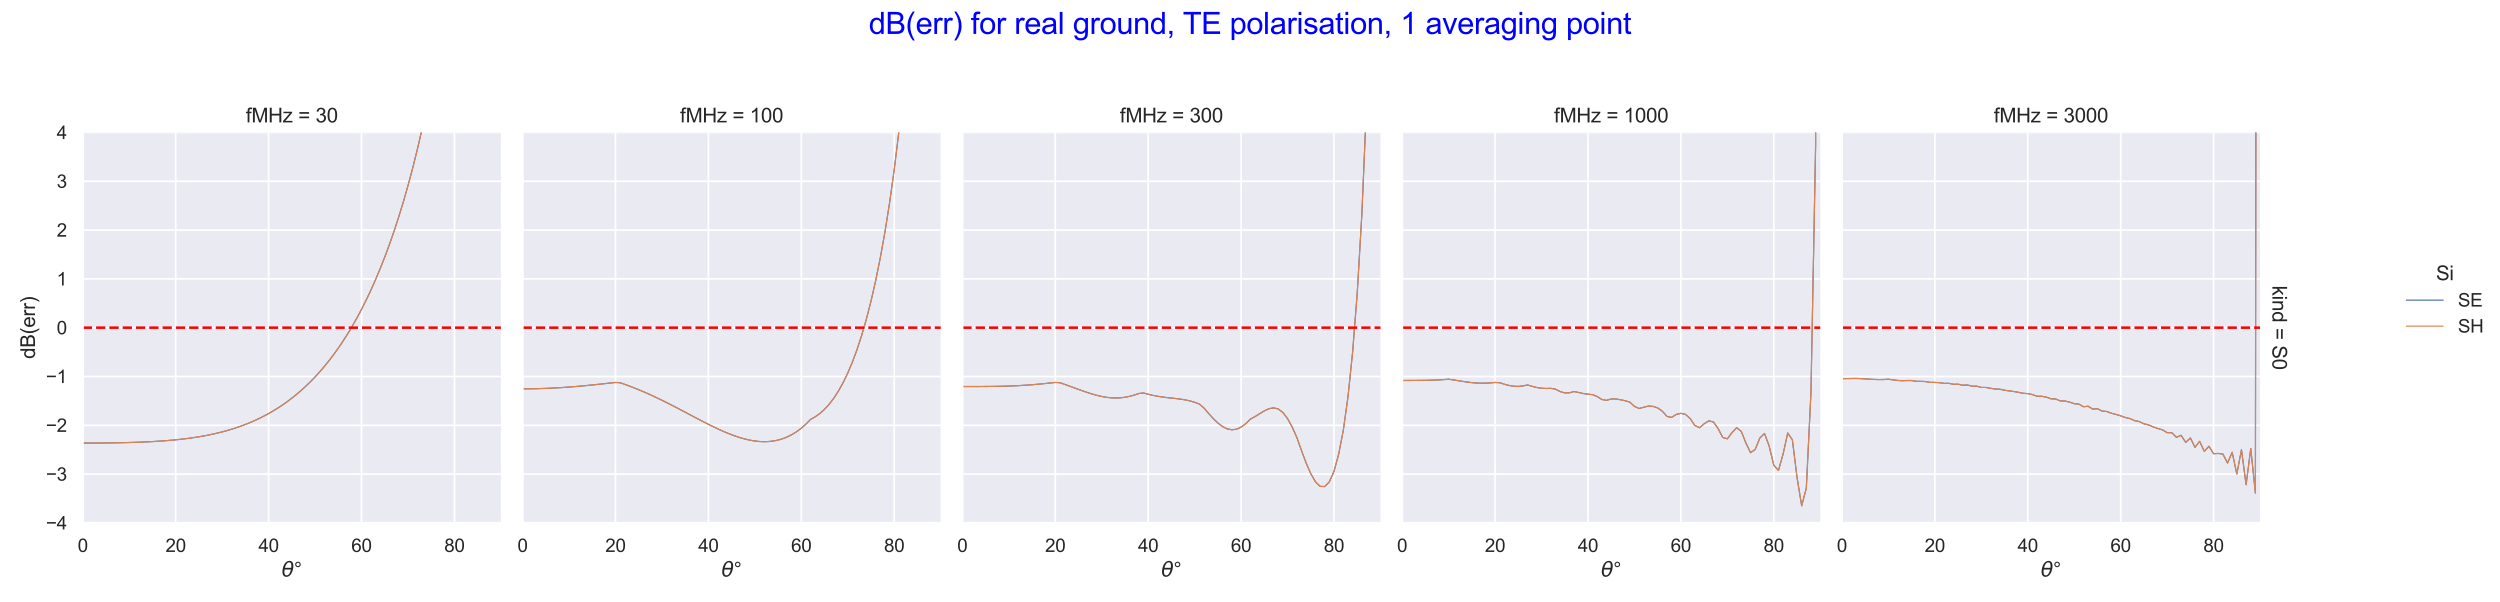 <?xml version="1.0" encoding="utf-8" standalone="no"?>
<!DOCTYPE svg PUBLIC "-//W3C//DTD SVG 1.1//EN"
  "http://www.w3.org/Graphics/SVG/1.1/DTD/svg11.dtd">
<svg xmlns:xlink="http://www.w3.org/1999/xlink" width="1494.81pt" height="360pt" viewBox="0 0 1494.81 360" xmlns="http://www.w3.org/2000/svg" version="1.1">
 <defs>
  <style type="text/css">*{stroke-linejoin: round; stroke-linecap: butt}</style>
 </defs>
 <g id="figure_1">
  <g id="patch_1">
   <path d="M 0 360 
L 1494.81 360 
L 1494.81 0 
L 0 0 
z
" style="fill: #ffffff"/>
  </g>
  <g id="axes_1">
   <g id="patch_2">
    <path d="M 49.5 312.66 
L 299.499 312.66 
L 299.499 79.2 
L 49.5 79.2 
z
" style="fill: #eaeaf2"/>
   </g>
   <g id="matplotlib.axis_1">
    <g id="xtick_1">
     <g id="line2d_1">
      <path d="M 49.5 312.66 
L 49.5 79.2 
" clip-path="url(#pdc405c3757)" style="fill: none; stroke: #ffffff; stroke-linecap: round"/>
     </g>
     <g id="text_1">
      <!-- 0 -->
      <g style="fill: #262626" transform="translate(46.441 330.034) scale(0.11 -0.11)">
       <defs>
        <path id="ArialMT-30" d="M 266 2259 
Q 266 3072 433 3567 
Q 600 4063 929 4331 
Q 1259 4600 1759 4600 
Q 2128 4600 2406 4451 
Q 2684 4303 2865 4023 
Q 3047 3744 3150 3342 
Q 3253 2941 3253 2259 
Q 3253 1453 3087 958 
Q 2922 463 2592 192 
Q 2263 -78 1759 -78 
Q 1097 -78 719 397 
Q 266 969 266 2259 
z
M 844 2259 
Q 844 1131 1108 757 
Q 1372 384 1759 384 
Q 2147 384 2411 759 
Q 2675 1134 2675 2259 
Q 2675 3391 2411 3762 
Q 2147 4134 1753 4134 
Q 1366 4134 1134 3806 
Q 844 3388 844 2259 
z
" transform="scale(0.016)"/>
       </defs>
       <use xlink:href="#ArialMT-30"/>
      </g>
     </g>
    </g>
    <g id="xtick_2">
     <g id="line2d_2">
      <path d="M 105.055 312.66 
L 105.055 79.2 
" clip-path="url(#pdc405c3757)" style="fill: none; stroke: #ffffff; stroke-linecap: round"/>
     </g>
     <g id="text_2">
      <!-- 20 -->
      <g style="fill: #262626" transform="translate(98.938 330.034) scale(0.11 -0.11)">
       <defs>
        <path id="ArialMT-32" d="M 3222 541 
L 3222 0 
L 194 0 
Q 188 203 259 391 
Q 375 700 629 1000 
Q 884 1300 1366 1694 
Q 2113 2306 2375 2664 
Q 2638 3022 2638 3341 
Q 2638 3675 2398 3904 
Q 2159 4134 1775 4134 
Q 1369 4134 1125 3890 
Q 881 3647 878 3216 
L 300 3275 
Q 359 3922 746 4261 
Q 1134 4600 1788 4600 
Q 2447 4600 2831 4234 
Q 3216 3869 3216 3328 
Q 3216 3053 3103 2787 
Q 2991 2522 2730 2228 
Q 2469 1934 1863 1422 
Q 1356 997 1212 845 
Q 1069 694 975 541 
L 3222 541 
z
" transform="scale(0.016)"/>
       </defs>
       <use xlink:href="#ArialMT-32"/>
       <use xlink:href="#ArialMT-30" x="55.615"/>
      </g>
     </g>
    </g>
    <g id="xtick_3">
     <g id="line2d_3">
      <path d="M 160.611 312.66 
L 160.611 79.2 
" clip-path="url(#pdc405c3757)" style="fill: none; stroke: #ffffff; stroke-linecap: round"/>
     </g>
     <g id="text_3">
      <!-- 40 -->
      <g style="fill: #262626" transform="translate(154.494 330.034) scale(0.11 -0.11)">
       <defs>
        <path id="ArialMT-34" d="M 2069 0 
L 2069 1097 
L 81 1097 
L 81 1613 
L 2172 4581 
L 2631 4581 
L 2631 1613 
L 3250 1613 
L 3250 1097 
L 2631 1097 
L 2631 0 
L 2069 0 
z
M 2069 1613 
L 2069 3678 
L 634 1613 
L 2069 1613 
z
" transform="scale(0.016)"/>
       </defs>
       <use xlink:href="#ArialMT-34"/>
       <use xlink:href="#ArialMT-30" x="55.615"/>
      </g>
     </g>
    </g>
    <g id="xtick_4">
     <g id="line2d_4">
      <path d="M 216.166 312.66 
L 216.166 79.2 
" clip-path="url(#pdc405c3757)" style="fill: none; stroke: #ffffff; stroke-linecap: round"/>
     </g>
     <g id="text_4">
      <!-- 60 -->
      <g style="fill: #262626" transform="translate(210.049 330.034) scale(0.11 -0.11)">
       <defs>
        <path id="ArialMT-36" d="M 3184 3459 
L 2625 3416 
Q 2550 3747 2413 3897 
Q 2184 4138 1850 4138 
Q 1581 4138 1378 3988 
Q 1113 3794 959 3422 
Q 806 3050 800 2363 
Q 1003 2672 1297 2822 
Q 1591 2972 1913 2972 
Q 2475 2972 2870 2558 
Q 3266 2144 3266 1488 
Q 3266 1056 3080 686 
Q 2894 316 2569 119 
Q 2244 -78 1831 -78 
Q 1128 -78 684 439 
Q 241 956 241 2144 
Q 241 3472 731 4075 
Q 1159 4600 1884 4600 
Q 2425 4600 2770 4297 
Q 3116 3994 3184 3459 
z
M 888 1484 
Q 888 1194 1011 928 
Q 1134 663 1356 523 
Q 1578 384 1822 384 
Q 2178 384 2434 671 
Q 2691 959 2691 1453 
Q 2691 1928 2437 2201 
Q 2184 2475 1800 2475 
Q 1419 2475 1153 2201 
Q 888 1928 888 1484 
z
" transform="scale(0.016)"/>
       </defs>
       <use xlink:href="#ArialMT-36"/>
       <use xlink:href="#ArialMT-30" x="55.615"/>
      </g>
     </g>
    </g>
    <g id="xtick_5">
     <g id="line2d_5">
      <path d="M 271.721 312.66 
L 271.721 79.2 
" clip-path="url(#pdc405c3757)" style="fill: none; stroke: #ffffff; stroke-linecap: round"/>
     </g>
     <g id="text_5">
      <!-- 80 -->
      <g style="fill: #262626" transform="translate(265.604 330.034) scale(0.11 -0.11)">
       <defs>
        <path id="ArialMT-38" d="M 1131 2484 
Q 781 2613 612 2850 
Q 444 3088 444 3419 
Q 444 3919 803 4259 
Q 1163 4600 1759 4600 
Q 2359 4600 2725 4251 
Q 3091 3903 3091 3403 
Q 3091 3084 2923 2848 
Q 2756 2613 2416 2484 
Q 2838 2347 3058 2040 
Q 3278 1734 3278 1309 
Q 3278 722 2862 322 
Q 2447 -78 1769 -78 
Q 1091 -78 675 323 
Q 259 725 259 1325 
Q 259 1772 486 2073 
Q 713 2375 1131 2484 
z
M 1019 3438 
Q 1019 3113 1228 2906 
Q 1438 2700 1772 2700 
Q 2097 2700 2305 2904 
Q 2513 3109 2513 3406 
Q 2513 3716 2298 3927 
Q 2084 4138 1766 4138 
Q 1444 4138 1231 3931 
Q 1019 3725 1019 3438 
z
M 838 1322 
Q 838 1081 952 856 
Q 1066 631 1291 507 
Q 1516 384 1775 384 
Q 2178 384 2440 643 
Q 2703 903 2703 1303 
Q 2703 1709 2433 1975 
Q 2163 2241 1756 2241 
Q 1359 2241 1098 1978 
Q 838 1716 838 1322 
z
" transform="scale(0.016)"/>
       </defs>
       <use xlink:href="#ArialMT-38"/>
       <use xlink:href="#ArialMT-30" x="55.615"/>
      </g>
     </g>
    </g>
    <g id="text_6">
     <!-- $\theta$° -->
     <g style="fill: #262626" transform="translate(168.379 344.809) scale(0.12 -0.12)">
      <defs>
       <path id="DejaVuSans-Oblique-3b8" d="M 2913 2219 
L 925 2219 
Q 791 1284 928 888 
Q 1100 400 1566 400 
Q 2034 400 2391 891 
Q 2703 1322 2913 2219 
z
M 3009 2750 
Q 3094 3638 2984 3950 
Q 2813 4444 2353 4444 
Q 1875 4444 1525 3956 
Q 1250 3563 1034 2750 
L 3009 2750 
z
M 2444 4913 
Q 3194 4913 3494 4250 
Q 3794 3591 3566 2422 
Q 3341 1256 2781 594 
Q 2225 -72 1475 -72 
Q 722 -72 425 594 
Q 128 1256 353 2422 
Q 581 3591 1134 4250 
Q 1691 4913 2444 4913 
z
" transform="scale(0.016)"/>
       <path id="ArialMT-b0" d="M 400 3794 
Q 400 4153 654 4406 
Q 909 4659 1266 4659 
Q 1628 4659 1881 4406 
Q 2134 4153 2134 3794 
Q 2134 3434 1879 3179 
Q 1625 2925 1266 2925 
Q 909 2925 654 3178 
Q 400 3431 400 3794 
z
M 741 3794 
Q 741 3575 895 3420 
Q 1050 3266 1269 3266 
Q 1484 3266 1639 3420 
Q 1794 3575 1794 3794 
Q 1794 4013 1639 4167 
Q 1484 4322 1269 4322 
Q 1050 4322 895 4167 
Q 741 4013 741 3794 
z
" transform="scale(0.016)"/>
      </defs>
      <use xlink:href="#DejaVuSans-Oblique-3b8" transform="translate(0 0.234)"/>
      <use xlink:href="#ArialMT-b0" transform="translate(61.182 0.234)"/>
     </g>
    </g>
   </g>
   <g id="matplotlib.axis_2">
    <g id="ytick_1">
     <g id="line2d_6">
      <path d="M 49.5 312.66 
L 299.499 312.66 
" clip-path="url(#pdc405c3757)" style="fill: none; stroke: #ffffff; stroke-linecap: round"/>
     </g>
     <g id="text_7">
      <!-- −4 -->
      <g style="fill: #262626" transform="translate(27.458 316.597) scale(0.11 -0.11)">
       <defs>
        <path id="ArialMT-2212" d="M 3381 1997 
L 356 1997 
L 356 2522 
L 3381 2522 
L 3381 1997 
z
" transform="scale(0.016)"/>
       </defs>
       <use xlink:href="#ArialMT-2212"/>
       <use xlink:href="#ArialMT-34" x="58.398"/>
      </g>
     </g>
    </g>
    <g id="ytick_2">
     <g id="line2d_7">
      <path d="M 49.5 283.478 
L 299.499 283.478 
" clip-path="url(#pdc405c3757)" style="fill: none; stroke: #ffffff; stroke-linecap: round"/>
     </g>
     <g id="text_8">
      <!-- −3 -->
      <g style="fill: #262626" transform="translate(27.458 287.414) scale(0.11 -0.11)">
       <defs>
        <path id="ArialMT-33" d="M 269 1209 
L 831 1284 
Q 928 806 1161 595 
Q 1394 384 1728 384 
Q 2125 384 2398 659 
Q 2672 934 2672 1341 
Q 2672 1728 2419 1979 
Q 2166 2231 1775 2231 
Q 1616 2231 1378 2169 
L 1441 2663 
Q 1497 2656 1531 2656 
Q 1891 2656 2178 2843 
Q 2466 3031 2466 3422 
Q 2466 3731 2256 3934 
Q 2047 4138 1716 4138 
Q 1388 4138 1169 3931 
Q 950 3725 888 3313 
L 325 3413 
Q 428 3978 793 4289 
Q 1159 4600 1703 4600 
Q 2078 4600 2393 4439 
Q 2709 4278 2876 4000 
Q 3044 3722 3044 3409 
Q 3044 3113 2884 2869 
Q 2725 2625 2413 2481 
Q 2819 2388 3044 2092 
Q 3269 1797 3269 1353 
Q 3269 753 2831 336 
Q 2394 -81 1725 -81 
Q 1122 -81 723 278 
Q 325 638 269 1209 
z
" transform="scale(0.016)"/>
       </defs>
       <use xlink:href="#ArialMT-2212"/>
       <use xlink:href="#ArialMT-33" x="58.398"/>
      </g>
     </g>
    </g>
    <g id="ytick_3">
     <g id="line2d_8">
      <path d="M 49.5 254.295 
L 299.499 254.295 
" clip-path="url(#pdc405c3757)" style="fill: none; stroke: #ffffff; stroke-linecap: round"/>
     </g>
     <g id="text_9">
      <!-- −2 -->
      <g style="fill: #262626" transform="translate(27.458 258.232) scale(0.11 -0.11)">
       <use xlink:href="#ArialMT-2212"/>
       <use xlink:href="#ArialMT-32" x="58.398"/>
      </g>
     </g>
    </g>
    <g id="ytick_4">
     <g id="line2d_9">
      <path d="M 49.5 225.113 
L 299.499 225.113 
" clip-path="url(#pdc405c3757)" style="fill: none; stroke: #ffffff; stroke-linecap: round"/>
     </g>
     <g id="text_10">
      <!-- −1 -->
      <g style="fill: #262626" transform="translate(27.458 229.049) scale(0.11 -0.11)">
       <defs>
        <path id="ArialMT-31" d="M 2384 0 
L 1822 0 
L 1822 3584 
Q 1619 3391 1289 3197 
Q 959 3003 697 2906 
L 697 3450 
Q 1169 3672 1522 3987 
Q 1875 4303 2022 4600 
L 2384 4600 
L 2384 0 
z
" transform="scale(0.016)"/>
       </defs>
       <use xlink:href="#ArialMT-2212"/>
       <use xlink:href="#ArialMT-31" x="58.398"/>
      </g>
     </g>
    </g>
    <g id="ytick_5">
     <g id="line2d_10">
      <path d="M 49.5 195.93 
L 299.499 195.93 
" clip-path="url(#pdc405c3757)" style="fill: none; stroke: #ffffff; stroke-linecap: round"/>
     </g>
     <g id="text_11">
      <!-- 0 -->
      <g style="fill: #262626" transform="translate(33.883 199.867) scale(0.11 -0.11)">
       <use xlink:href="#ArialMT-30"/>
      </g>
     </g>
    </g>
    <g id="ytick_6">
     <g id="line2d_11">
      <path d="M 49.5 166.748 
L 299.499 166.748 
" clip-path="url(#pdc405c3757)" style="fill: none; stroke: #ffffff; stroke-linecap: round"/>
     </g>
     <g id="text_12">
      <!-- 1 -->
      <g style="fill: #262626" transform="translate(33.883 170.684) scale(0.11 -0.11)">
       <use xlink:href="#ArialMT-31"/>
      </g>
     </g>
    </g>
    <g id="ytick_7">
     <g id="line2d_12">
      <path d="M 49.5 137.565 
L 299.499 137.565 
" clip-path="url(#pdc405c3757)" style="fill: none; stroke: #ffffff; stroke-linecap: round"/>
     </g>
     <g id="text_13">
      <!-- 2 -->
      <g style="fill: #262626" transform="translate(33.883 141.502) scale(0.11 -0.11)">
       <use xlink:href="#ArialMT-32"/>
      </g>
     </g>
    </g>
    <g id="ytick_8">
     <g id="line2d_13">
      <path d="M 49.5 108.382 
L 299.499 108.382 
" clip-path="url(#pdc405c3757)" style="fill: none; stroke: #ffffff; stroke-linecap: round"/>
     </g>
     <g id="text_14">
      <!-- 3 -->
      <g style="fill: #262626" transform="translate(33.883 112.319) scale(0.11 -0.11)">
       <use xlink:href="#ArialMT-33"/>
      </g>
     </g>
    </g>
    <g id="ytick_9">
     <g id="line2d_14">
      <path d="M 49.5 79.2 
L 299.499 79.2 
" clip-path="url(#pdc405c3757)" style="fill: none; stroke: #ffffff; stroke-linecap: round"/>
     </g>
     <g id="text_15">
      <!-- 4 -->
      <g style="fill: #262626" transform="translate(33.883 83.137) scale(0.11 -0.11)">
       <use xlink:href="#ArialMT-34"/>
      </g>
     </g>
    </g>
    <g id="text_16">
     <!-- dB(err) -->
     <g style="fill: #262626" transform="translate(20.933 214.597) rotate(-90) scale(0.12 -0.12)">
      <defs>
       <path id="ArialMT-64" d="M 2575 0 
L 2575 419 
Q 2259 -75 1647 -75 
Q 1250 -75 917 144 
Q 584 363 401 755 
Q 219 1147 219 1656 
Q 219 2153 384 2558 
Q 550 2963 881 3178 
Q 1213 3394 1622 3394 
Q 1922 3394 2156 3267 
Q 2391 3141 2538 2938 
L 2538 4581 
L 3097 4581 
L 3097 0 
L 2575 0 
z
M 797 1656 
Q 797 1019 1065 703 
Q 1334 388 1700 388 
Q 2069 388 2326 689 
Q 2584 991 2584 1609 
Q 2584 2291 2321 2609 
Q 2059 2928 1675 2928 
Q 1300 2928 1048 2622 
Q 797 2316 797 1656 
z
" transform="scale(0.016)"/>
       <path id="ArialMT-42" d="M 469 0 
L 469 4581 
L 2188 4581 
Q 2713 4581 3030 4442 
Q 3347 4303 3526 4014 
Q 3706 3725 3706 3409 
Q 3706 3116 3547 2856 
Q 3388 2597 3066 2438 
Q 3481 2316 3704 2022 
Q 3928 1728 3928 1328 
Q 3928 1006 3792 729 
Q 3656 453 3456 303 
Q 3256 153 2954 76 
Q 2653 0 2216 0 
L 469 0 
z
M 1075 2656 
L 2066 2656 
Q 2469 2656 2644 2709 
Q 2875 2778 2992 2937 
Q 3109 3097 3109 3338 
Q 3109 3566 3000 3739 
Q 2891 3913 2687 3977 
Q 2484 4041 1991 4041 
L 1075 4041 
L 1075 2656 
z
M 1075 541 
L 2216 541 
Q 2509 541 2628 563 
Q 2838 600 2978 687 
Q 3119 775 3209 942 
Q 3300 1109 3300 1328 
Q 3300 1584 3169 1773 
Q 3038 1963 2805 2039 
Q 2572 2116 2134 2116 
L 1075 2116 
L 1075 541 
z
" transform="scale(0.016)"/>
       <path id="ArialMT-28" d="M 1497 -1347 
Q 1031 -759 709 28 
Q 388 816 388 1659 
Q 388 2403 628 3084 
Q 909 3875 1497 4659 
L 1900 4659 
Q 1522 4009 1400 3731 
Q 1209 3300 1100 2831 
Q 966 2247 966 1656 
Q 966 153 1900 -1347 
L 1497 -1347 
z
" transform="scale(0.016)"/>
       <path id="ArialMT-65" d="M 2694 1069 
L 3275 997 
Q 3138 488 2766 206 
Q 2394 -75 1816 -75 
Q 1088 -75 661 373 
Q 234 822 234 1631 
Q 234 2469 665 2931 
Q 1097 3394 1784 3394 
Q 2450 3394 2872 2941 
Q 3294 2488 3294 1666 
Q 3294 1616 3291 1516 
L 816 1516 
Q 847 969 1125 678 
Q 1403 388 1819 388 
Q 2128 388 2347 550 
Q 2566 713 2694 1069 
z
M 847 1978 
L 2700 1978 
Q 2663 2397 2488 2606 
Q 2219 2931 1791 2931 
Q 1403 2931 1139 2672 
Q 875 2413 847 1978 
z
" transform="scale(0.016)"/>
       <path id="ArialMT-72" d="M 416 0 
L 416 3319 
L 922 3319 
L 922 2816 
Q 1116 3169 1280 3281 
Q 1444 3394 1641 3394 
Q 1925 3394 2219 3213 
L 2025 2691 
Q 1819 2813 1613 2813 
Q 1428 2813 1281 2702 
Q 1134 2591 1072 2394 
Q 978 2094 978 1738 
L 978 0 
L 416 0 
z
" transform="scale(0.016)"/>
       <path id="ArialMT-29" d="M 791 -1347 
L 388 -1347 
Q 1322 153 1322 1656 
Q 1322 2244 1188 2822 
Q 1081 3291 891 3722 
Q 769 4003 388 4659 
L 791 4659 
Q 1378 3875 1659 3084 
Q 1900 2403 1900 1659 
Q 1900 816 1576 28 
Q 1253 -759 791 -1347 
z
" transform="scale(0.016)"/>
      </defs>
      <use xlink:href="#ArialMT-64"/>
      <use xlink:href="#ArialMT-42" x="55.615"/>
      <use xlink:href="#ArialMT-28" x="122.314"/>
      <use xlink:href="#ArialMT-65" x="155.615"/>
      <use xlink:href="#ArialMT-72" x="211.23"/>
      <use xlink:href="#ArialMT-72" x="244.531"/>
      <use xlink:href="#ArialMT-29" x="277.832"/>
     </g>
    </g>
   </g>
   <g id="PolyCollection_1"/>
   <g id="PolyCollection_2"/>
   <g id="line2d_15">
    <path d="M 49.5 264.919 
L 52.278 264.916 
L 55.056 264.908 
L 57.833 264.893 
L 60.611 264.873 
L 63.389 264.845 
L 66.167 264.811 
L 68.944 264.769 
L 71.722 264.718 
L 74.5 264.658 
L 77.278 264.586 
L 80.055 264.503 
L 82.833 264.407 
L 85.611 264.297 
L 88.389 264.17 
L 91.166 264.026 
L 93.944 263.862 
L 96.722 263.677 
L 99.5 263.468 
L 102.278 263.234 
L 105.055 262.972 
L 107.833 262.68 
L 110.611 262.355 
L 113.389 261.994 
L 116.166 261.596 
L 118.944 261.157 
L 121.722 260.673 
L 124.5 260.143 
L 127.277 259.562 
L 130.055 258.927 
L 132.833 258.235 
L 135.611 257.482 
L 138.389 256.664 
L 141.166 255.778 
L 143.944 254.818 
L 146.722 253.781 
L 149.5 252.662 
L 152.277 251.457 
L 155.055 250.16 
L 157.833 248.767 
L 160.611 247.273 
L 163.388 245.671 
L 166.166 243.956 
L 168.944 242.121 
L 171.722 240.162 
L 174.499 238.07 
L 177.277 235.84 
L 180.055 233.463 
L 182.833 230.931 
L 185.611 228.238 
L 188.388 225.373 
L 191.166 222.328 
L 193.944 219.093 
L 196.722 215.658 
L 199.499 212.011 
L 202.277 208.14 
L 205.055 204.033 
L 207.833 199.675 
L 210.61 195.052 
L 213.388 190.148 
L 216.166 184.944 
L 218.944 179.422 
L 221.721 173.56 
L 224.499 167.335 
L 227.277 160.721 
L 230.055 153.69 
L 232.833 146.209 
L 235.61 138.243 
L 238.388 129.751 
L 241.166 120.688 
L 243.944 111.001 
L 246.721 100.63 
L 249.499 89.505 
L 252.277 77.544 
L 255.055 64.652 
L 257.832 50.714 
L 260.61 35.591 
L 263.388 19.116 
L 266.166 1.08 
L 266.457 -1 
" clip-path="url(#pdc405c3757)" style="fill: none; stroke: #4c72b0; stroke-width: 0.7; stroke-linecap: round"/>
   </g>
   <g id="line2d_16">
    <path d="M 49.5 264.919 
L 52.278 264.916 
L 55.056 264.908 
L 57.833 264.893 
L 60.611 264.873 
L 63.389 264.845 
L 66.167 264.811 
L 68.944 264.769 
L 71.722 264.718 
L 74.5 264.658 
L 77.278 264.586 
L 80.055 264.503 
L 82.833 264.407 
L 85.611 264.297 
L 88.389 264.17 
L 91.166 264.026 
L 93.944 263.862 
L 96.722 263.677 
L 99.5 263.468 
L 102.278 263.234 
L 105.055 262.972 
L 107.833 262.68 
L 110.611 262.355 
L 113.389 261.994 
L 116.166 261.596 
L 118.944 261.157 
L 121.722 260.673 
L 124.5 260.143 
L 127.277 259.562 
L 130.055 258.927 
L 132.833 258.235 
L 135.611 257.482 
L 138.389 256.664 
L 141.166 255.778 
L 143.944 254.818 
L 146.722 253.781 
L 149.5 252.662 
L 152.277 251.457 
L 155.055 250.16 
L 157.833 248.767 
L 160.611 247.273 
L 163.388 245.671 
L 166.166 243.956 
L 168.944 242.121 
L 171.722 240.162 
L 174.499 238.07 
L 177.277 235.84 
L 180.055 233.463 
L 182.833 230.931 
L 185.611 228.238 
L 188.388 225.373 
L 191.166 222.328 
L 193.944 219.093 
L 196.722 215.658 
L 199.499 212.011 
L 202.277 208.14 
L 205.055 204.033 
L 207.833 199.675 
L 210.61 195.052 
L 213.388 190.148 
L 216.166 184.944 
L 218.944 179.422 
L 221.721 173.56 
L 224.499 167.335 
L 227.277 160.721 
L 230.055 153.69 
L 232.833 146.209 
L 235.61 138.243 
L 238.388 129.751 
L 241.166 120.688 
L 243.944 111.001 
L 246.721 100.63 
L 249.499 89.505 
L 252.277 77.544 
L 255.055 64.652 
L 257.832 50.714 
L 260.61 35.591 
L 263.388 19.116 
L 266.166 1.08 
L 266.457 -1 
" clip-path="url(#pdc405c3757)" style="fill: none; stroke: #dd8452; stroke-width: 0.7; stroke-linecap: round"/>
   </g>
   <g id="line2d_17"/>
   <g id="line2d_18"/>
   <g id="line2d_19">
    <path d="M 49.5 195.93 
L 299.499 195.93 
" clip-path="url(#pdc405c3757)" style="fill: none; stroke-dasharray: 5.55,2.4; stroke-dashoffset: 0; stroke: #ff0000; stroke-width: 1.5"/>
   </g>
   <g id="patch_3">
    <path d="M 49.5 312.66 
L 49.5 79.2 
" style="fill: none; stroke: #ffffff; stroke-width: 1.25; stroke-linejoin: miter; stroke-linecap: square"/>
   </g>
   <g id="patch_4">
    <path d="M 49.5 312.66 
L 299.499 312.66 
" style="fill: none; stroke: #ffffff; stroke-width: 1.25; stroke-linejoin: miter; stroke-linecap: square"/>
   </g>
   <g id="text_17">
    <!-- fMHz = 30 -->
    <g style="fill: #262626" transform="translate(146.99 73.2) scale(0.12 -0.12)">
     <defs>
      <path id="ArialMT-66" d="M 556 0 
L 556 2881 
L 59 2881 
L 59 3319 
L 556 3319 
L 556 3672 
Q 556 4006 616 4169 
Q 697 4388 901 4523 
Q 1106 4659 1475 4659 
Q 1713 4659 2000 4603 
L 1916 4113 
Q 1741 4144 1584 4144 
Q 1328 4144 1222 4034 
Q 1116 3925 1116 3625 
L 1116 3319 
L 1763 3319 
L 1763 2881 
L 1116 2881 
L 1116 0 
L 556 0 
z
" transform="scale(0.016)"/>
      <path id="ArialMT-4d" d="M 475 0 
L 475 4581 
L 1388 4581 
L 2472 1338 
Q 2622 884 2691 659 
Q 2769 909 2934 1394 
L 4031 4581 
L 4847 4581 
L 4847 0 
L 4263 0 
L 4263 3834 
L 2931 0 
L 2384 0 
L 1059 3900 
L 1059 0 
L 475 0 
z
" transform="scale(0.016)"/>
      <path id="ArialMT-48" d="M 513 0 
L 513 4581 
L 1119 4581 
L 1119 2700 
L 3500 2700 
L 3500 4581 
L 4106 4581 
L 4106 0 
L 3500 0 
L 3500 2159 
L 1119 2159 
L 1119 0 
L 513 0 
z
" transform="scale(0.016)"/>
      <path id="ArialMT-7a" d="M 125 0 
L 125 456 
L 2238 2881 
Q 1878 2863 1603 2863 
L 250 2863 
L 250 3319 
L 2963 3319 
L 2963 2947 
L 1166 841 
L 819 456 
Q 1197 484 1528 484 
L 3063 484 
L 3063 0 
L 125 0 
z
" transform="scale(0.016)"/>
      <path id="ArialMT-20" transform="scale(0.016)"/>
      <path id="ArialMT-3d" d="M 3381 2694 
L 356 2694 
L 356 3219 
L 3381 3219 
L 3381 2694 
z
M 3381 1303 
L 356 1303 
L 356 1828 
L 3381 1828 
L 3381 1303 
z
" transform="scale(0.016)"/>
     </defs>
     <use xlink:href="#ArialMT-66"/>
     <use xlink:href="#ArialMT-4d" x="27.783"/>
     <use xlink:href="#ArialMT-48" x="111.084"/>
     <use xlink:href="#ArialMT-7a" x="183.301"/>
     <use xlink:href="#ArialMT-20" x="233.301"/>
     <use xlink:href="#ArialMT-3d" x="261.084"/>
     <use xlink:href="#ArialMT-20" x="319.482"/>
     <use xlink:href="#ArialMT-33" x="347.266"/>
     <use xlink:href="#ArialMT-30" x="402.881"/>
    </g>
   </g>
  </g>
  <g id="axes_2">
   <g id="patch_5">
    <path d="M 312.459 312.66 
L 562.458 312.66 
L 562.458 79.2 
L 312.459 79.2 
z
" style="fill: #eaeaf2"/>
   </g>
   <g id="matplotlib.axis_3">
    <g id="xtick_6">
     <g id="line2d_20">
      <path d="M 312.459 312.66 
L 312.459 79.2 
" clip-path="url(#pdd92021a54)" style="fill: none; stroke: #ffffff; stroke-linecap: round"/>
     </g>
     <g id="text_18">
      <!-- 0 -->
      <g style="fill: #262626" transform="translate(309.4 330.034) scale(0.11 -0.11)">
       <use xlink:href="#ArialMT-30"/>
      </g>
     </g>
    </g>
    <g id="xtick_7">
     <g id="line2d_21">
      <path d="M 368.014 312.66 
L 368.014 79.2 
" clip-path="url(#pdd92021a54)" style="fill: none; stroke: #ffffff; stroke-linecap: round"/>
     </g>
     <g id="text_19">
      <!-- 20 -->
      <g style="fill: #262626" transform="translate(361.897 330.034) scale(0.11 -0.11)">
       <use xlink:href="#ArialMT-32"/>
       <use xlink:href="#ArialMT-30" x="55.615"/>
      </g>
     </g>
    </g>
    <g id="xtick_8">
     <g id="line2d_22">
      <path d="M 423.57 312.66 
L 423.57 79.2 
" clip-path="url(#pdd92021a54)" style="fill: none; stroke: #ffffff; stroke-linecap: round"/>
     </g>
     <g id="text_20">
      <!-- 40 -->
      <g style="fill: #262626" transform="translate(417.453 330.034) scale(0.11 -0.11)">
       <use xlink:href="#ArialMT-34"/>
       <use xlink:href="#ArialMT-30" x="55.615"/>
      </g>
     </g>
    </g>
    <g id="xtick_9">
     <g id="line2d_23">
      <path d="M 479.125 312.66 
L 479.125 79.2 
" clip-path="url(#pdd92021a54)" style="fill: none; stroke: #ffffff; stroke-linecap: round"/>
     </g>
     <g id="text_21">
      <!-- 60 -->
      <g style="fill: #262626" transform="translate(473.008 330.034) scale(0.11 -0.11)">
       <use xlink:href="#ArialMT-36"/>
       <use xlink:href="#ArialMT-30" x="55.615"/>
      </g>
     </g>
    </g>
    <g id="xtick_10">
     <g id="line2d_24">
      <path d="M 534.68 312.66 
L 534.68 79.2 
" clip-path="url(#pdd92021a54)" style="fill: none; stroke: #ffffff; stroke-linecap: round"/>
     </g>
     <g id="text_22">
      <!-- 80 -->
      <g style="fill: #262626" transform="translate(528.563 330.034) scale(0.11 -0.11)">
       <use xlink:href="#ArialMT-38"/>
       <use xlink:href="#ArialMT-30" x="55.615"/>
      </g>
     </g>
    </g>
    <g id="text_23">
     <!-- $\theta$° -->
     <g style="fill: #262626" transform="translate(431.338 344.809) scale(0.12 -0.12)">
      <use xlink:href="#DejaVuSans-Oblique-3b8" transform="translate(0 0.234)"/>
      <use xlink:href="#ArialMT-b0" transform="translate(61.182 0.234)"/>
     </g>
    </g>
   </g>
   <g id="matplotlib.axis_4">
    <g id="ytick_10">
     <g id="line2d_25">
      <path d="M 312.459 312.66 
L 562.458 312.66 
" clip-path="url(#pdd92021a54)" style="fill: none; stroke: #ffffff; stroke-linecap: round"/>
     </g>
    </g>
    <g id="ytick_11">
     <g id="line2d_26">
      <path d="M 312.459 283.478 
L 562.458 283.478 
" clip-path="url(#pdd92021a54)" style="fill: none; stroke: #ffffff; stroke-linecap: round"/>
     </g>
    </g>
    <g id="ytick_12">
     <g id="line2d_27">
      <path d="M 312.459 254.295 
L 562.458 254.295 
" clip-path="url(#pdd92021a54)" style="fill: none; stroke: #ffffff; stroke-linecap: round"/>
     </g>
    </g>
    <g id="ytick_13">
     <g id="line2d_28">
      <path d="M 312.459 225.113 
L 562.458 225.113 
" clip-path="url(#pdd92021a54)" style="fill: none; stroke: #ffffff; stroke-linecap: round"/>
     </g>
    </g>
    <g id="ytick_14">
     <g id="line2d_29">
      <path d="M 312.459 195.93 
L 562.458 195.93 
" clip-path="url(#pdd92021a54)" style="fill: none; stroke: #ffffff; stroke-linecap: round"/>
     </g>
    </g>
    <g id="ytick_15">
     <g id="line2d_30">
      <path d="M 312.459 166.748 
L 562.458 166.748 
" clip-path="url(#pdd92021a54)" style="fill: none; stroke: #ffffff; stroke-linecap: round"/>
     </g>
    </g>
    <g id="ytick_16">
     <g id="line2d_31">
      <path d="M 312.459 137.565 
L 562.458 137.565 
" clip-path="url(#pdd92021a54)" style="fill: none; stroke: #ffffff; stroke-linecap: round"/>
     </g>
    </g>
    <g id="ytick_17">
     <g id="line2d_32">
      <path d="M 312.459 108.382 
L 562.458 108.382 
" clip-path="url(#pdd92021a54)" style="fill: none; stroke: #ffffff; stroke-linecap: round"/>
     </g>
    </g>
    <g id="ytick_18">
     <g id="line2d_33">
      <path d="M 312.459 79.2 
L 562.458 79.2 
" clip-path="url(#pdd92021a54)" style="fill: none; stroke: #ffffff; stroke-linecap: round"/>
     </g>
    </g>
   </g>
   <g id="PolyCollection_3"/>
   <g id="PolyCollection_4"/>
   <g id="line2d_34">
    <path d="M 312.459 232.498 
L 315.237 232.487 
L 318.014 232.454 
L 320.792 232.399 
L 323.57 232.323 
L 326.348 232.226 
L 329.126 232.107 
L 331.903 231.968 
L 334.681 231.807 
L 337.459 231.627 
L 340.237 231.428 
L 343.014 231.21 
L 345.792 230.974 
L 348.57 230.723 
L 351.348 230.456 
L 354.125 230.177 
L 356.903 229.887 
L 359.681 229.589 
L 362.459 229.285 
L 365.236 228.979 
L 368.014 228.674 
L 370.792 228.843 
L 373.57 229.81 
L 376.348 230.83 
L 379.125 231.902 
L 381.903 233.024 
L 384.681 234.195 
L 387.459 235.413 
L 390.236 236.676 
L 393.014 237.982 
L 395.792 239.325 
L 398.57 240.704 
L 401.347 242.112 
L 404.125 243.546 
L 406.903 244.998 
L 409.681 246.463 
L 412.459 247.933 
L 415.236 249.402 
L 418.014 250.859 
L 420.792 252.298 
L 423.57 253.707 
L 426.347 255.078 
L 429.125 256.398 
L 431.903 257.658 
L 434.681 258.844 
L 437.458 259.944 
L 440.236 260.947 
L 443.014 261.837 
L 445.792 262.601 
L 448.569 263.224 
L 451.347 263.692 
L 454.125 263.988 
L 456.903 264.096 
L 459.681 264 
L 462.458 263.681 
L 465.236 263.123 
L 468.014 262.304 
L 470.792 261.206 
L 473.569 259.808 
L 476.347 258.087 
L 479.125 256.021 
L 481.903 253.584 
L 484.68 250.75 
L 487.458 249.195 
L 490.236 247.215 
L 493.014 244.727 
L 495.791 241.689 
L 498.569 238.054 
L 501.347 233.77 
L 504.125 228.784 
L 506.903 223.033 
L 509.68 216.45 
L 512.458 208.957 
L 515.236 200.466 
L 518.014 190.875 
L 520.791 180.063 
L 523.569 167.887 
L 526.347 154.174 
L 529.125 138.711 
L 531.902 121.231 
L 534.68 101.392 
L 537.458 78.748 
L 540.236 52.692 
L 543.014 22.378 
L 544.827 -1 
" clip-path="url(#pdd92021a54)" style="fill: none; stroke: #4c72b0; stroke-width: 0.7; stroke-linecap: round"/>
   </g>
   <g id="line2d_35">
    <path d="M 312.459 232.498 
L 315.237 232.487 
L 318.014 232.454 
L 320.792 232.399 
L 323.57 232.323 
L 326.348 232.226 
L 329.126 232.107 
L 331.903 231.968 
L 334.681 231.807 
L 337.459 231.627 
L 340.237 231.428 
L 343.014 231.21 
L 345.792 230.974 
L 348.57 230.723 
L 351.348 230.456 
L 354.125 230.177 
L 356.903 229.887 
L 359.681 229.589 
L 362.459 229.285 
L 365.236 228.979 
L 368.014 228.674 
L 370.792 228.843 
L 373.57 229.81 
L 376.348 230.83 
L 379.125 231.902 
L 381.903 233.024 
L 384.681 234.195 
L 387.459 235.413 
L 390.236 236.676 
L 393.014 237.982 
L 395.792 239.325 
L 398.57 240.704 
L 401.347 242.112 
L 404.125 243.546 
L 406.903 244.998 
L 409.681 246.463 
L 412.459 247.933 
L 415.236 249.402 
L 418.014 250.859 
L 420.792 252.298 
L 423.57 253.707 
L 426.347 255.078 
L 429.125 256.398 
L 431.903 257.658 
L 434.681 258.844 
L 437.458 259.944 
L 440.236 260.947 
L 443.014 261.837 
L 445.792 262.601 
L 448.569 263.224 
L 451.347 263.692 
L 454.125 263.988 
L 456.903 264.096 
L 459.681 264 
L 462.458 263.681 
L 465.236 263.123 
L 468.014 262.304 
L 470.792 261.206 
L 473.569 259.808 
L 476.347 258.087 
L 479.125 256.021 
L 481.903 253.584 
L 484.68 250.75 
L 487.458 249.195 
L 490.236 247.215 
L 493.014 244.727 
L 495.791 241.689 
L 498.569 238.054 
L 501.347 233.77 
L 504.125 228.784 
L 506.903 223.033 
L 509.68 216.45 
L 512.458 208.957 
L 515.236 200.466 
L 518.014 190.875 
L 520.791 180.063 
L 523.569 167.887 
L 526.347 154.174 
L 529.125 138.711 
L 531.902 121.231 
L 534.68 101.392 
L 537.458 78.748 
L 540.236 52.692 
L 543.014 22.378 
L 544.827 -1 
" clip-path="url(#pdd92021a54)" style="fill: none; stroke: #dd8452; stroke-width: 0.7; stroke-linecap: round"/>
   </g>
   <g id="line2d_36">
    <path d="M 312.459 195.93 
L 562.458 195.93 
" clip-path="url(#pdd92021a54)" style="fill: none; stroke-dasharray: 5.55,2.4; stroke-dashoffset: 0; stroke: #ff0000; stroke-width: 1.5"/>
   </g>
   <g id="patch_6">
    <path d="M 312.459 312.66 
L 312.459 79.2 
" style="fill: none; stroke: #ffffff; stroke-width: 1.25; stroke-linejoin: miter; stroke-linecap: square"/>
   </g>
   <g id="patch_7">
    <path d="M 312.459 312.66 
L 562.458 312.66 
" style="fill: none; stroke: #ffffff; stroke-width: 1.25; stroke-linejoin: miter; stroke-linecap: square"/>
   </g>
   <g id="text_24">
    <!-- fMHz = 100 -->
    <g style="fill: #262626" transform="translate(406.613 73.2) scale(0.12 -0.12)">
     <use xlink:href="#ArialMT-66"/>
     <use xlink:href="#ArialMT-4d" x="27.783"/>
     <use xlink:href="#ArialMT-48" x="111.084"/>
     <use xlink:href="#ArialMT-7a" x="183.301"/>
     <use xlink:href="#ArialMT-20" x="233.301"/>
     <use xlink:href="#ArialMT-3d" x="261.084"/>
     <use xlink:href="#ArialMT-20" x="319.482"/>
     <use xlink:href="#ArialMT-31" x="347.266"/>
     <use xlink:href="#ArialMT-30" x="402.881"/>
     <use xlink:href="#ArialMT-30" x="458.496"/>
    </g>
   </g>
  </g>
  <g id="axes_3">
   <g id="patch_8">
    <path d="M 575.418 312.66 
L 825.417 312.66 
L 825.417 79.2 
L 575.418 79.2 
z
" style="fill: #eaeaf2"/>
   </g>
   <g id="matplotlib.axis_5">
    <g id="xtick_11">
     <g id="line2d_37">
      <path d="M 575.418 312.66 
L 575.418 79.2 
" clip-path="url(#p58f3ea5143)" style="fill: none; stroke: #ffffff; stroke-linecap: round"/>
     </g>
     <g id="text_25">
      <!-- 0 -->
      <g style="fill: #262626" transform="translate(572.359 330.034) scale(0.11 -0.11)">
       <use xlink:href="#ArialMT-30"/>
      </g>
     </g>
    </g>
    <g id="xtick_12">
     <g id="line2d_38">
      <path d="M 630.973 312.66 
L 630.973 79.2 
" clip-path="url(#p58f3ea5143)" style="fill: none; stroke: #ffffff; stroke-linecap: round"/>
     </g>
     <g id="text_26">
      <!-- 20 -->
      <g style="fill: #262626" transform="translate(624.856 330.034) scale(0.11 -0.11)">
       <use xlink:href="#ArialMT-32"/>
       <use xlink:href="#ArialMT-30" x="55.615"/>
      </g>
     </g>
    </g>
    <g id="xtick_13">
     <g id="line2d_39">
      <path d="M 686.529 312.66 
L 686.529 79.2 
" clip-path="url(#p58f3ea5143)" style="fill: none; stroke: #ffffff; stroke-linecap: round"/>
     </g>
     <g id="text_27">
      <!-- 40 -->
      <g style="fill: #262626" transform="translate(680.411 330.034) scale(0.11 -0.11)">
       <use xlink:href="#ArialMT-34"/>
       <use xlink:href="#ArialMT-30" x="55.615"/>
      </g>
     </g>
    </g>
    <g id="xtick_14">
     <g id="line2d_40">
      <path d="M 742.084 312.66 
L 742.084 79.2 
" clip-path="url(#p58f3ea5143)" style="fill: none; stroke: #ffffff; stroke-linecap: round"/>
     </g>
     <g id="text_28">
      <!-- 60 -->
      <g style="fill: #262626" transform="translate(735.967 330.034) scale(0.11 -0.11)">
       <use xlink:href="#ArialMT-36"/>
       <use xlink:href="#ArialMT-30" x="55.615"/>
      </g>
     </g>
    </g>
    <g id="xtick_15">
     <g id="line2d_41">
      <path d="M 797.639 312.66 
L 797.639 79.2 
" clip-path="url(#p58f3ea5143)" style="fill: none; stroke: #ffffff; stroke-linecap: round"/>
     </g>
     <g id="text_29">
      <!-- 80 -->
      <g style="fill: #262626" transform="translate(791.522 330.034) scale(0.11 -0.11)">
       <use xlink:href="#ArialMT-38"/>
       <use xlink:href="#ArialMT-30" x="55.615"/>
      </g>
     </g>
    </g>
    <g id="text_30">
     <!-- $\theta$° -->
     <g style="fill: #262626" transform="translate(694.297 344.809) scale(0.12 -0.12)">
      <use xlink:href="#DejaVuSans-Oblique-3b8" transform="translate(0 0.234)"/>
      <use xlink:href="#ArialMT-b0" transform="translate(61.182 0.234)"/>
     </g>
    </g>
   </g>
   <g id="matplotlib.axis_6">
    <g id="ytick_19">
     <g id="line2d_42">
      <path d="M 575.418 312.66 
L 825.417 312.66 
" clip-path="url(#p58f3ea5143)" style="fill: none; stroke: #ffffff; stroke-linecap: round"/>
     </g>
    </g>
    <g id="ytick_20">
     <g id="line2d_43">
      <path d="M 575.418 283.478 
L 825.417 283.478 
" clip-path="url(#p58f3ea5143)" style="fill: none; stroke: #ffffff; stroke-linecap: round"/>
     </g>
    </g>
    <g id="ytick_21">
     <g id="line2d_44">
      <path d="M 575.418 254.295 
L 825.417 254.295 
" clip-path="url(#p58f3ea5143)" style="fill: none; stroke: #ffffff; stroke-linecap: round"/>
     </g>
    </g>
    <g id="ytick_22">
     <g id="line2d_45">
      <path d="M 575.418 225.113 
L 825.417 225.113 
" clip-path="url(#p58f3ea5143)" style="fill: none; stroke: #ffffff; stroke-linecap: round"/>
     </g>
    </g>
    <g id="ytick_23">
     <g id="line2d_46">
      <path d="M 575.418 195.93 
L 825.417 195.93 
" clip-path="url(#p58f3ea5143)" style="fill: none; stroke: #ffffff; stroke-linecap: round"/>
     </g>
    </g>
    <g id="ytick_24">
     <g id="line2d_47">
      <path d="M 575.418 166.748 
L 825.417 166.748 
" clip-path="url(#p58f3ea5143)" style="fill: none; stroke: #ffffff; stroke-linecap: round"/>
     </g>
    </g>
    <g id="ytick_25">
     <g id="line2d_48">
      <path d="M 575.418 137.565 
L 825.417 137.565 
" clip-path="url(#p58f3ea5143)" style="fill: none; stroke: #ffffff; stroke-linecap: round"/>
     </g>
    </g>
    <g id="ytick_26">
     <g id="line2d_49">
      <path d="M 575.418 108.382 
L 825.417 108.382 
" clip-path="url(#p58f3ea5143)" style="fill: none; stroke: #ffffff; stroke-linecap: round"/>
     </g>
    </g>
    <g id="ytick_27">
     <g id="line2d_50">
      <path d="M 575.418 79.2 
L 825.417 79.2 
" clip-path="url(#p58f3ea5143)" style="fill: none; stroke: #ffffff; stroke-linecap: round"/>
     </g>
    </g>
   </g>
   <g id="PolyCollection_5"/>
   <g id="PolyCollection_6"/>
   <g id="line2d_51">
    <path d="M 575.418 231.124 
L 578.196 231.123 
L 580.973 231.119 
L 583.751 231.112 
L 586.529 231.1 
L 589.307 231.082 
L 592.084 231.056 
L 594.862 231.019 
L 597.64 230.969 
L 600.418 230.904 
L 603.196 230.82 
L 605.973 230.714 
L 608.751 230.585 
L 611.529 230.43 
L 614.307 230.248 
L 617.084 230.039 
L 619.862 229.804 
L 622.64 229.545 
L 625.418 229.265 
L 628.195 228.971 
L 630.973 228.67 
L 633.751 228.838 
L 636.529 229.8 
L 639.306 230.796 
L 642.084 231.811 
L 644.862 232.827 
L 647.64 233.82 
L 650.418 234.768 
L 653.195 235.643 
L 655.973 236.418 
L 658.751 237.065 
L 661.529 237.556 
L 664.306 237.866 
L 667.084 237.975 
L 669.862 237.867 
L 672.64 237.534 
L 675.417 236.98 
L 678.195 236.219 
L 680.973 235.28 
L 683.751 234.982 
L 686.529 235.726 
L 689.306 236.372 
L 692.084 236.914 
L 694.862 237.354 
L 697.64 237.711 
L 700.417 238.017 
L 703.195 238.316 
L 705.973 238.662 
L 708.751 239.113 
L 711.528 239.723 
L 714.306 240.539 
L 717.084 241.587 
L 719.862 243.948 
L 722.639 247.197 
L 725.417 250.255 
L 728.195 252.927 
L 730.973 255.035 
L 733.751 256.426 
L 736.528 256.986 
L 739.306 256.646 
L 742.084 255.401 
L 744.862 253.314 
L 747.639 250.588 
L 750.417 249.094 
L 753.195 247.359 
L 755.973 245.664 
L 758.75 244.367 
L 761.528 243.865 
L 764.306 244.532 
L 767.084 246.643 
L 769.861 250.296 
L 772.639 255.37 
L 775.417 261.59 
L 778.195 269.398 
L 780.973 276.831 
L 783.75 283.244 
L 786.528 288.063 
L 789.306 290.78 
L 792.084 290.934 
L 794.861 288.079 
L 797.639 281.753 
L 800.417 271.595 
L 803.195 257.284 
L 805.972 237.408 
L 808.75 210.689 
L 811.528 175.185 
L 814.306 127.671 
L 817.083 62.123 
L 818.89 -1 
" clip-path="url(#p58f3ea5143)" style="fill: none; stroke: #4c72b0; stroke-width: 0.7; stroke-linecap: round"/>
   </g>
   <g id="line2d_52">
    <path d="M 575.418 231.124 
L 578.196 231.123 
L 580.973 231.119 
L 583.751 231.112 
L 586.529 231.1 
L 589.307 231.082 
L 592.084 231.056 
L 594.862 231.019 
L 597.64 230.969 
L 600.418 230.904 
L 603.196 230.82 
L 605.973 230.714 
L 608.751 230.585 
L 611.529 230.43 
L 614.307 230.248 
L 617.084 230.039 
L 619.862 229.804 
L 622.64 229.545 
L 625.418 229.265 
L 628.195 228.971 
L 630.973 228.67 
L 633.751 228.838 
L 636.529 229.8 
L 639.306 230.796 
L 642.084 231.811 
L 644.862 232.827 
L 647.64 233.82 
L 650.418 234.768 
L 653.195 235.643 
L 655.973 236.418 
L 658.751 237.065 
L 661.529 237.556 
L 664.306 237.866 
L 667.084 237.975 
L 669.862 237.867 
L 672.64 237.534 
L 675.417 236.98 
L 678.195 236.219 
L 680.973 235.28 
L 683.751 234.982 
L 686.529 235.726 
L 689.306 236.372 
L 692.084 236.914 
L 694.862 237.354 
L 697.64 237.711 
L 700.417 238.017 
L 703.195 238.316 
L 705.973 238.662 
L 708.751 239.113 
L 711.528 239.723 
L 714.306 240.539 
L 717.084 241.587 
L 719.862 243.948 
L 722.639 247.197 
L 725.417 250.255 
L 728.195 252.927 
L 730.973 255.035 
L 733.751 256.426 
L 736.528 256.986 
L 739.306 256.646 
L 742.084 255.401 
L 744.862 253.314 
L 747.639 250.588 
L 750.417 249.094 
L 753.195 247.359 
L 755.973 245.664 
L 758.75 244.367 
L 761.528 243.865 
L 764.306 244.532 
L 767.084 246.643 
L 769.861 250.296 
L 772.639 255.37 
L 775.417 261.59 
L 778.195 269.398 
L 780.973 276.831 
L 783.75 283.244 
L 786.528 288.063 
L 789.306 290.78 
L 792.084 290.934 
L 794.861 288.079 
L 797.639 281.753 
L 800.417 271.595 
L 803.195 257.284 
L 805.972 237.408 
L 808.75 210.689 
L 811.528 175.185 
L 814.306 127.671 
L 817.083 62.123 
L 818.89 -1 
" clip-path="url(#p58f3ea5143)" style="fill: none; stroke: #dd8452; stroke-width: 0.7; stroke-linecap: round"/>
   </g>
   <g id="line2d_53">
    <path d="M 575.418 195.93 
L 825.417 195.93 
" clip-path="url(#p58f3ea5143)" style="fill: none; stroke-dasharray: 5.55,2.4; stroke-dashoffset: 0; stroke: #ff0000; stroke-width: 1.5"/>
   </g>
   <g id="patch_9">
    <path d="M 575.418 312.66 
L 575.418 79.2 
" style="fill: none; stroke: #ffffff; stroke-width: 1.25; stroke-linejoin: miter; stroke-linecap: square"/>
   </g>
   <g id="patch_10">
    <path d="M 575.418 312.66 
L 825.417 312.66 
" style="fill: none; stroke: #ffffff; stroke-width: 1.25; stroke-linejoin: miter; stroke-linecap: square"/>
   </g>
   <g id="text_31">
    <!-- fMHz = 300 -->
    <g style="fill: #262626" transform="translate(669.572 73.2) scale(0.12 -0.12)">
     <use xlink:href="#ArialMT-66"/>
     <use xlink:href="#ArialMT-4d" x="27.783"/>
     <use xlink:href="#ArialMT-48" x="111.084"/>
     <use xlink:href="#ArialMT-7a" x="183.301"/>
     <use xlink:href="#ArialMT-20" x="233.301"/>
     <use xlink:href="#ArialMT-3d" x="261.084"/>
     <use xlink:href="#ArialMT-20" x="319.482"/>
     <use xlink:href="#ArialMT-33" x="347.266"/>
     <use xlink:href="#ArialMT-30" x="402.881"/>
     <use xlink:href="#ArialMT-30" x="458.496"/>
    </g>
   </g>
  </g>
  <g id="axes_4">
   <g id="patch_11">
    <path d="M 838.377 312.66 
L 1088.376 312.66 
L 1088.376 79.2 
L 838.377 79.2 
z
" style="fill: #eaeaf2"/>
   </g>
   <g id="matplotlib.axis_7">
    <g id="xtick_16">
     <g id="line2d_54">
      <path d="M 838.377 312.66 
L 838.377 79.2 
" clip-path="url(#p075ef79136)" style="fill: none; stroke: #ffffff; stroke-linecap: round"/>
     </g>
     <g id="text_32">
      <!-- 0 -->
      <g style="fill: #262626" transform="translate(835.318 330.034) scale(0.11 -0.11)">
       <use xlink:href="#ArialMT-30"/>
      </g>
     </g>
    </g>
    <g id="xtick_17">
     <g id="line2d_55">
      <path d="M 893.932 312.66 
L 893.932 79.2 
" clip-path="url(#p075ef79136)" style="fill: none; stroke: #ffffff; stroke-linecap: round"/>
     </g>
     <g id="text_33">
      <!-- 20 -->
      <g style="fill: #262626" transform="translate(887.815 330.034) scale(0.11 -0.11)">
       <use xlink:href="#ArialMT-32"/>
       <use xlink:href="#ArialMT-30" x="55.615"/>
      </g>
     </g>
    </g>
    <g id="xtick_18">
     <g id="line2d_56">
      <path d="M 949.487 312.66 
L 949.487 79.2 
" clip-path="url(#p075ef79136)" style="fill: none; stroke: #ffffff; stroke-linecap: round"/>
     </g>
     <g id="text_34">
      <!-- 40 -->
      <g style="fill: #262626" transform="translate(943.37 330.034) scale(0.11 -0.11)">
       <use xlink:href="#ArialMT-34"/>
       <use xlink:href="#ArialMT-30" x="55.615"/>
      </g>
     </g>
    </g>
    <g id="xtick_19">
     <g id="line2d_57">
      <path d="M 1005.043 312.66 
L 1005.043 79.2 
" clip-path="url(#p075ef79136)" style="fill: none; stroke: #ffffff; stroke-linecap: round"/>
     </g>
     <g id="text_35">
      <!-- 60 -->
      <g style="fill: #262626" transform="translate(998.926 330.034) scale(0.11 -0.11)">
       <use xlink:href="#ArialMT-36"/>
       <use xlink:href="#ArialMT-30" x="55.615"/>
      </g>
     </g>
    </g>
    <g id="xtick_20">
     <g id="line2d_58">
      <path d="M 1060.598 312.66 
L 1060.598 79.2 
" clip-path="url(#p075ef79136)" style="fill: none; stroke: #ffffff; stroke-linecap: round"/>
     </g>
     <g id="text_36">
      <!-- 80 -->
      <g style="fill: #262626" transform="translate(1054.481 330.034) scale(0.11 -0.11)">
       <use xlink:href="#ArialMT-38"/>
       <use xlink:href="#ArialMT-30" x="55.615"/>
      </g>
     </g>
    </g>
    <g id="text_37">
     <!-- $\theta$° -->
     <g style="fill: #262626" transform="translate(957.256 344.809) scale(0.12 -0.12)">
      <use xlink:href="#DejaVuSans-Oblique-3b8" transform="translate(0 0.234)"/>
      <use xlink:href="#ArialMT-b0" transform="translate(61.182 0.234)"/>
     </g>
    </g>
   </g>
   <g id="matplotlib.axis_8">
    <g id="ytick_28">
     <g id="line2d_59">
      <path d="M 838.377 312.66 
L 1088.376 312.66 
" clip-path="url(#p075ef79136)" style="fill: none; stroke: #ffffff; stroke-linecap: round"/>
     </g>
    </g>
    <g id="ytick_29">
     <g id="line2d_60">
      <path d="M 838.377 283.478 
L 1088.376 283.478 
" clip-path="url(#p075ef79136)" style="fill: none; stroke: #ffffff; stroke-linecap: round"/>
     </g>
    </g>
    <g id="ytick_30">
     <g id="line2d_61">
      <path d="M 838.377 254.295 
L 1088.376 254.295 
" clip-path="url(#p075ef79136)" style="fill: none; stroke: #ffffff; stroke-linecap: round"/>
     </g>
    </g>
    <g id="ytick_31">
     <g id="line2d_62">
      <path d="M 838.377 225.113 
L 1088.376 225.113 
" clip-path="url(#p075ef79136)" style="fill: none; stroke: #ffffff; stroke-linecap: round"/>
     </g>
    </g>
    <g id="ytick_32">
     <g id="line2d_63">
      <path d="M 838.377 195.93 
L 1088.376 195.93 
" clip-path="url(#p075ef79136)" style="fill: none; stroke: #ffffff; stroke-linecap: round"/>
     </g>
    </g>
    <g id="ytick_33">
     <g id="line2d_64">
      <path d="M 838.377 166.748 
L 1088.376 166.748 
" clip-path="url(#p075ef79136)" style="fill: none; stroke: #ffffff; stroke-linecap: round"/>
     </g>
    </g>
    <g id="ytick_34">
     <g id="line2d_65">
      <path d="M 838.377 137.565 
L 1088.376 137.565 
" clip-path="url(#p075ef79136)" style="fill: none; stroke: #ffffff; stroke-linecap: round"/>
     </g>
    </g>
    <g id="ytick_35">
     <g id="line2d_66">
      <path d="M 838.377 108.382 
L 1088.376 108.382 
" clip-path="url(#p075ef79136)" style="fill: none; stroke: #ffffff; stroke-linecap: round"/>
     </g>
    </g>
    <g id="ytick_36">
     <g id="line2d_67">
      <path d="M 838.377 79.2 
L 1088.376 79.2 
" clip-path="url(#p075ef79136)" style="fill: none; stroke: #ffffff; stroke-linecap: round"/>
     </g>
    </g>
   </g>
   <g id="PolyCollection_7"/>
   <g id="PolyCollection_8"/>
   <g id="line2d_68">
    <path d="M 838.377 227.487 
L 841.155 227.485 
L 843.932 227.479 
L 846.71 227.466 
L 849.488 227.442 
L 852.266 227.401 
L 855.043 227.338 
L 857.821 227.247 
L 860.599 227.121 
L 863.377 226.959 
L 866.154 226.761 
L 868.932 227.134 
L 871.71 227.58 
L 874.488 228.024 
L 877.266 228.436 
L 880.043 228.779 
L 882.821 229.021 
L 885.599 229.132 
L 888.377 229.099 
L 891.154 228.932 
L 893.932 228.668 
L 896.71 228.835 
L 899.488 229.731 
L 902.265 230.476 
L 905.043 230.942 
L 907.821 231.037 
L 910.599 230.753 
L 913.376 230.184 
L 916.154 231.016 
L 918.932 231.713 
L 921.71 232.144 
L 924.488 232.279 
L 927.265 232.198 
L 930.043 232.702 
L 932.821 234.113 
L 935.599 234.915 
L 938.376 234.871 
L 941.154 234.103 
L 943.932 234.683 
L 946.71 235.307 
L 949.487 235.702 
L 952.265 235.967 
L 955.043 237.124 
L 957.821 238.872 
L 960.598 239.376 
L 963.376 238.546 
L 966.154 238.554 
L 968.932 239.024 
L 971.71 239.603 
L 974.487 240.44 
L 977.265 242.963 
L 980.043 244.263 
L 982.821 243.504 
L 985.598 242.797 
L 988.376 242.978 
L 991.154 243.907 
L 993.932 245.837 
L 996.709 248.975 
L 999.487 249.579 
L 1002.265 247.798 
L 1005.043 247.131 
L 1007.821 247.775 
L 1010.598 250.272 
L 1013.376 254.387 
L 1016.154 255.759 
L 1018.932 253.404 
L 1021.709 251.643 
L 1024.487 252.29 
L 1027.265 256.223 
L 1030.043 261.531 
L 1032.82 262.404 
L 1035.598 258.67 
L 1038.376 255.76 
L 1041.154 257.919 
L 1043.931 264.927 
L 1046.709 270.696 
L 1049.487 268.664 
L 1052.265 261.878 
L 1055.043 259.189 
L 1057.82 266.68 
L 1060.598 278.194 
L 1063.376 281.272 
L 1066.154 271.476 
L 1068.931 258.891 
L 1071.709 263.04 
L 1074.487 285.451 
L 1077.265 302.446 
L 1080.042 291.834 
L 1082.82 234.672 
L 1085.598 86.844 
L 1085.722 -1 
" clip-path="url(#p075ef79136)" style="fill: none; stroke: #4c72b0; stroke-width: 0.7; stroke-linecap: round"/>
   </g>
   <g id="line2d_69">
    <path d="M 838.377 227.487 
L 841.155 227.485 
L 843.932 227.479 
L 846.71 227.466 
L 849.488 227.442 
L 852.266 227.401 
L 855.043 227.338 
L 857.821 227.247 
L 860.599 227.121 
L 863.377 226.959 
L 866.154 226.761 
L 868.932 227.134 
L 871.71 227.58 
L 874.488 228.024 
L 877.266 228.436 
L 880.043 228.779 
L 882.821 229.021 
L 885.599 229.132 
L 888.377 229.099 
L 891.154 228.932 
L 893.932 228.668 
L 896.71 228.835 
L 899.488 229.731 
L 902.265 230.476 
L 905.043 230.942 
L 907.821 231.037 
L 910.599 230.753 
L 913.376 230.184 
L 916.154 231.016 
L 918.932 231.713 
L 921.71 232.144 
L 924.488 232.279 
L 927.265 232.198 
L 930.043 232.702 
L 932.821 234.113 
L 935.599 234.915 
L 938.376 234.871 
L 941.154 234.103 
L 943.932 234.683 
L 946.71 235.307 
L 949.487 235.702 
L 952.265 235.967 
L 955.043 237.124 
L 957.821 238.872 
L 960.598 239.376 
L 963.376 238.546 
L 966.154 238.554 
L 968.932 239.024 
L 971.71 239.603 
L 974.487 240.44 
L 977.265 242.963 
L 980.043 244.263 
L 982.821 243.504 
L 985.598 242.797 
L 988.376 242.978 
L 991.154 243.907 
L 993.932 245.837 
L 996.709 248.975 
L 999.487 249.579 
L 1002.265 247.798 
L 1005.043 247.131 
L 1007.821 247.775 
L 1010.598 250.272 
L 1013.376 254.387 
L 1016.154 255.759 
L 1018.932 253.404 
L 1021.709 251.643 
L 1024.487 252.29 
L 1027.265 256.223 
L 1030.043 261.531 
L 1032.82 262.404 
L 1035.598 258.67 
L 1038.376 255.76 
L 1041.154 257.919 
L 1043.931 264.927 
L 1046.709 270.696 
L 1049.487 268.664 
L 1052.265 261.878 
L 1055.043 259.189 
L 1057.82 266.68 
L 1060.598 278.194 
L 1063.376 281.272 
L 1066.154 271.476 
L 1068.931 258.891 
L 1071.709 263.04 
L 1074.487 285.451 
L 1077.265 302.446 
L 1080.042 291.834 
L 1082.82 234.672 
L 1085.598 86.844 
L 1085.722 -1 
" clip-path="url(#p075ef79136)" style="fill: none; stroke: #dd8452; stroke-width: 0.7; stroke-linecap: round"/>
   </g>
   <g id="line2d_70">
    <path d="M 838.377 195.93 
L 1088.376 195.93 
" clip-path="url(#p075ef79136)" style="fill: none; stroke-dasharray: 5.55,2.4; stroke-dashoffset: 0; stroke: #ff0000; stroke-width: 1.5"/>
   </g>
   <g id="patch_12">
    <path d="M 838.377 312.66 
L 838.377 79.2 
" style="fill: none; stroke: #ffffff; stroke-width: 1.25; stroke-linejoin: miter; stroke-linecap: square"/>
   </g>
   <g id="patch_13">
    <path d="M 838.377 312.66 
L 1088.376 312.66 
" style="fill: none; stroke: #ffffff; stroke-width: 1.25; stroke-linejoin: miter; stroke-linecap: square"/>
   </g>
   <g id="text_38">
    <!-- fMHz = 1000 -->
    <g style="fill: #262626" transform="translate(929.194 73.2) scale(0.12 -0.12)">
     <use xlink:href="#ArialMT-66"/>
     <use xlink:href="#ArialMT-4d" x="27.783"/>
     <use xlink:href="#ArialMT-48" x="111.084"/>
     <use xlink:href="#ArialMT-7a" x="183.301"/>
     <use xlink:href="#ArialMT-20" x="233.301"/>
     <use xlink:href="#ArialMT-3d" x="261.084"/>
     <use xlink:href="#ArialMT-20" x="319.482"/>
     <use xlink:href="#ArialMT-31" x="347.266"/>
     <use xlink:href="#ArialMT-30" x="402.881"/>
     <use xlink:href="#ArialMT-30" x="458.496"/>
     <use xlink:href="#ArialMT-30" x="514.111"/>
    </g>
   </g>
  </g>
  <g id="axes_5">
   <g id="patch_14">
    <path d="M 1101.336 312.66 
L 1351.335 312.66 
L 1351.335 79.2 
L 1101.336 79.2 
z
" style="fill: #eaeaf2"/>
   </g>
   <g id="matplotlib.axis_9">
    <g id="xtick_21">
     <g id="line2d_71">
      <path d="M 1101.336 312.66 
L 1101.336 79.2 
" clip-path="url(#peafa1d8e83)" style="fill: none; stroke: #ffffff; stroke-linecap: round"/>
     </g>
     <g id="text_39">
      <!-- 0 -->
      <g style="fill: #262626" transform="translate(1098.277 330.034) scale(0.11 -0.11)">
       <use xlink:href="#ArialMT-30"/>
      </g>
     </g>
    </g>
    <g id="xtick_22">
     <g id="line2d_72">
      <path d="M 1156.891 312.66 
L 1156.891 79.2 
" clip-path="url(#peafa1d8e83)" style="fill: none; stroke: #ffffff; stroke-linecap: round"/>
     </g>
     <g id="text_40">
      <!-- 20 -->
      <g style="fill: #262626" transform="translate(1150.774 330.034) scale(0.11 -0.11)">
       <use xlink:href="#ArialMT-32"/>
       <use xlink:href="#ArialMT-30" x="55.615"/>
      </g>
     </g>
    </g>
    <g id="xtick_23">
     <g id="line2d_73">
      <path d="M 1212.446 312.66 
L 1212.446 79.2 
" clip-path="url(#peafa1d8e83)" style="fill: none; stroke: #ffffff; stroke-linecap: round"/>
     </g>
     <g id="text_41">
      <!-- 40 -->
      <g style="fill: #262626" transform="translate(1206.329 330.034) scale(0.11 -0.11)">
       <use xlink:href="#ArialMT-34"/>
       <use xlink:href="#ArialMT-30" x="55.615"/>
      </g>
     </g>
    </g>
    <g id="xtick_24">
     <g id="line2d_74">
      <path d="M 1268.002 312.66 
L 1268.002 79.2 
" clip-path="url(#peafa1d8e83)" style="fill: none; stroke: #ffffff; stroke-linecap: round"/>
     </g>
     <g id="text_42">
      <!-- 60 -->
      <g style="fill: #262626" transform="translate(1261.885 330.034) scale(0.11 -0.11)">
       <use xlink:href="#ArialMT-36"/>
       <use xlink:href="#ArialMT-30" x="55.615"/>
      </g>
     </g>
    </g>
    <g id="xtick_25">
     <g id="line2d_75">
      <path d="M 1323.557 312.66 
L 1323.557 79.2 
" clip-path="url(#peafa1d8e83)" style="fill: none; stroke: #ffffff; stroke-linecap: round"/>
     </g>
     <g id="text_43">
      <!-- 80 -->
      <g style="fill: #262626" transform="translate(1317.44 330.034) scale(0.11 -0.11)">
       <use xlink:href="#ArialMT-38"/>
       <use xlink:href="#ArialMT-30" x="55.615"/>
      </g>
     </g>
    </g>
    <g id="text_44">
     <!-- $\theta$° -->
     <g style="fill: #262626" transform="translate(1220.215 344.809) scale(0.12 -0.12)">
      <use xlink:href="#DejaVuSans-Oblique-3b8" transform="translate(0 0.234)"/>
      <use xlink:href="#ArialMT-b0" transform="translate(61.182 0.234)"/>
     </g>
    </g>
   </g>
   <g id="matplotlib.axis_10">
    <g id="ytick_37">
     <g id="line2d_76">
      <path d="M 1101.336 312.66 
L 1351.335 312.66 
" clip-path="url(#peafa1d8e83)" style="fill: none; stroke: #ffffff; stroke-linecap: round"/>
     </g>
    </g>
    <g id="ytick_38">
     <g id="line2d_77">
      <path d="M 1101.336 283.478 
L 1351.335 283.478 
" clip-path="url(#peafa1d8e83)" style="fill: none; stroke: #ffffff; stroke-linecap: round"/>
     </g>
    </g>
    <g id="ytick_39">
     <g id="line2d_78">
      <path d="M 1101.336 254.295 
L 1351.335 254.295 
" clip-path="url(#peafa1d8e83)" style="fill: none; stroke: #ffffff; stroke-linecap: round"/>
     </g>
    </g>
    <g id="ytick_40">
     <g id="line2d_79">
      <path d="M 1101.336 225.113 
L 1351.335 225.113 
" clip-path="url(#peafa1d8e83)" style="fill: none; stroke: #ffffff; stroke-linecap: round"/>
     </g>
    </g>
    <g id="ytick_41">
     <g id="line2d_80">
      <path d="M 1101.336 195.93 
L 1351.335 195.93 
" clip-path="url(#peafa1d8e83)" style="fill: none; stroke: #ffffff; stroke-linecap: round"/>
     </g>
    </g>
    <g id="ytick_42">
     <g id="line2d_81">
      <path d="M 1101.336 166.748 
L 1351.335 166.748 
" clip-path="url(#peafa1d8e83)" style="fill: none; stroke: #ffffff; stroke-linecap: round"/>
     </g>
    </g>
    <g id="ytick_43">
     <g id="line2d_82">
      <path d="M 1101.336 137.565 
L 1351.335 137.565 
" clip-path="url(#peafa1d8e83)" style="fill: none; stroke: #ffffff; stroke-linecap: round"/>
     </g>
    </g>
    <g id="ytick_44">
     <g id="line2d_83">
      <path d="M 1101.336 108.382 
L 1351.335 108.382 
" clip-path="url(#peafa1d8e83)" style="fill: none; stroke: #ffffff; stroke-linecap: round"/>
     </g>
    </g>
    <g id="ytick_45">
     <g id="line2d_84">
      <path d="M 1101.336 79.2 
L 1351.335 79.2 
" clip-path="url(#peafa1d8e83)" style="fill: none; stroke: #ffffff; stroke-linecap: round"/>
     </g>
    </g>
   </g>
   <g id="PolyCollection_9"/>
   <g id="PolyCollection_10"/>
   <g id="line2d_85">
    <path d="M 1101.336 226.372 
L 1104.113 226.362 
L 1106.891 226.33 
L 1109.669 226.277 
L 1112.447 226.38 
L 1115.225 226.552 
L 1118.002 226.732 
L 1120.78 226.882 
L 1123.558 226.958 
L 1126.336 226.918 
L 1129.113 226.758 
L 1131.891 227.13 
L 1134.669 227.489 
L 1137.447 227.642 
L 1140.224 227.533 
L 1143.002 227.53 
L 1145.78 228 
L 1148.558 228.026 
L 1151.336 228.138 
L 1154.113 228.644 
L 1156.891 228.657 
L 1159.669 228.811 
L 1162.447 229.231 
L 1165.224 229.188 
L 1168.002 229.778 
L 1170.78 229.714 
L 1173.558 230.344 
L 1176.335 230.181 
L 1179.113 230.889 
L 1181.891 230.891 
L 1184.669 231.65 
L 1187.446 231.658 
L 1190.224 232.161 
L 1193.002 232.633 
L 1195.78 232.711 
L 1198.558 233.332 
L 1201.335 233.721 
L 1204.113 234.091 
L 1206.891 234.583 
L 1209.669 235.168 
L 1212.446 235.339 
L 1215.224 235.95 
L 1218.002 236.914 
L 1220.78 236.932 
L 1223.557 237.459 
L 1226.335 238.461 
L 1229.113 238.569 
L 1231.891 239.723 
L 1234.668 239.773 
L 1237.446 240.44 
L 1240.224 241.366 
L 1243.002 241.613 
L 1245.78 243.194 
L 1248.557 242.901 
L 1251.335 244.603 
L 1254.113 244.38 
L 1256.891 245.806 
L 1259.668 246.03 
L 1262.446 247.091 
L 1265.224 247.797 
L 1268.002 248.627 
L 1270.779 249.636 
L 1273.557 250.273 
L 1276.335 251.514 
L 1279.113 252.062 
L 1281.891 253.402 
L 1284.668 254.029 
L 1287.446 255.258 
L 1290.224 256.223 
L 1293.002 257.034 
L 1295.779 258.691 
L 1298.557 258.691 
L 1301.335 261.499 
L 1304.113 260.249 
L 1306.89 264.53 
L 1309.668 261.866 
L 1312.446 267.451 
L 1315.224 263.892 
L 1318.001 269.833 
L 1320.779 266.827 
L 1323.557 271.304 
L 1326.335 271.12 
L 1329.113 271.487 
L 1331.89 276.834 
L 1334.668 270.436 
L 1337.446 283.412 
L 1340.224 268.9 
L 1343.001 289.787 
L 1345.779 268.216 
L 1348.557 294.813 
L 1348.934 -1 
" clip-path="url(#peafa1d8e83)" style="fill: none; stroke: #4c72b0; stroke-width: 0.7; stroke-linecap: round"/>
   </g>
   <g id="line2d_86">
    <path d="M 1101.336 226.372 
L 1104.113 226.362 
L 1106.891 226.33 
L 1109.669 226.277 
L 1112.447 226.38 
L 1115.225 226.552 
L 1118.002 226.732 
L 1120.78 226.882 
L 1123.558 226.958 
L 1126.336 226.918 
L 1129.113 226.758 
L 1131.891 227.13 
L 1134.669 227.489 
L 1137.447 227.642 
L 1140.224 227.533 
L 1143.002 227.53 
L 1145.78 228 
L 1148.558 228.026 
L 1151.336 228.138 
L 1154.113 228.644 
L 1156.891 228.657 
L 1159.669 228.811 
L 1162.447 229.231 
L 1165.224 229.188 
L 1168.002 229.778 
L 1170.78 229.714 
L 1173.558 230.344 
L 1176.335 230.181 
L 1179.113 230.889 
L 1181.891 230.891 
L 1184.669 231.65 
L 1187.446 231.658 
L 1190.224 232.161 
L 1193.002 232.633 
L 1195.78 232.711 
L 1198.558 233.332 
L 1201.335 233.721 
L 1204.113 234.091 
L 1206.891 234.583 
L 1209.669 235.168 
L 1212.446 235.339 
L 1215.224 235.95 
L 1218.002 236.914 
L 1220.78 236.932 
L 1223.557 237.459 
L 1226.335 238.461 
L 1229.113 238.569 
L 1231.891 239.723 
L 1234.668 239.773 
L 1237.446 240.44 
L 1240.224 241.366 
L 1243.002 241.613 
L 1245.78 243.194 
L 1248.557 242.901 
L 1251.335 244.603 
L 1254.113 244.38 
L 1256.891 245.806 
L 1259.668 246.03 
L 1262.446 247.091 
L 1265.224 247.797 
L 1268.002 248.627 
L 1270.779 249.636 
L 1273.557 250.273 
L 1276.335 251.514 
L 1279.113 252.062 
L 1281.891 253.402 
L 1284.668 254.029 
L 1287.446 255.258 
L 1290.224 256.223 
L 1293.002 257.034 
L 1295.779 258.691 
L 1298.557 258.691 
L 1301.335 261.499 
L 1304.113 260.249 
L 1306.89 264.53 
L 1309.668 261.866 
L 1312.446 267.451 
L 1315.224 263.892 
L 1318.001 269.833 
L 1320.779 266.827 
L 1323.557 271.304 
L 1326.335 271.12 
L 1329.113 271.487 
L 1331.89 276.834 
L 1334.668 270.436 
L 1337.446 283.412 
L 1340.224 268.9 
L 1343.001 289.787 
L 1345.779 268.216 
L 1348.557 294.813 
L 1348.934 -1 
" clip-path="url(#peafa1d8e83)" style="fill: none; stroke: #dd8452; stroke-width: 0.7; stroke-linecap: round"/>
   </g>
   <g id="line2d_87">
    <path d="M 1101.336 195.93 
L 1351.335 195.93 
" clip-path="url(#peafa1d8e83)" style="fill: none; stroke-dasharray: 5.55,2.4; stroke-dashoffset: 0; stroke: #ff0000; stroke-width: 1.5"/>
   </g>
   <g id="patch_15">
    <path d="M 1101.336 312.66 
L 1101.336 79.2 
" style="fill: none; stroke: #ffffff; stroke-width: 1.25; stroke-linejoin: miter; stroke-linecap: square"/>
   </g>
   <g id="patch_16">
    <path d="M 1101.336 312.66 
L 1351.335 312.66 
" style="fill: none; stroke: #ffffff; stroke-width: 1.25; stroke-linejoin: miter; stroke-linecap: square"/>
   </g>
   <g id="text_45">
    <!-- kind = S0 -->
    <g style="fill: #262626" transform="translate(1358.72 170.747) rotate(-270) scale(0.12 -0.12)">
     <defs>
      <path id="ArialMT-6b" d="M 425 0 
L 425 4581 
L 988 4581 
L 988 1969 
L 2319 3319 
L 3047 3319 
L 1778 2088 
L 3175 0 
L 2481 0 
L 1384 1697 
L 988 1316 
L 988 0 
L 425 0 
z
" transform="scale(0.016)"/>
      <path id="ArialMT-69" d="M 425 3934 
L 425 4581 
L 988 4581 
L 988 3934 
L 425 3934 
z
M 425 0 
L 425 3319 
L 988 3319 
L 988 0 
L 425 0 
z
" transform="scale(0.016)"/>
      <path id="ArialMT-6e" d="M 422 0 
L 422 3319 
L 928 3319 
L 928 2847 
Q 1294 3394 1984 3394 
Q 2284 3394 2536 3286 
Q 2788 3178 2913 3003 
Q 3038 2828 3088 2588 
Q 3119 2431 3119 2041 
L 3119 0 
L 2556 0 
L 2556 2019 
Q 2556 2363 2490 2533 
Q 2425 2703 2258 2804 
Q 2091 2906 1866 2906 
Q 1506 2906 1245 2678 
Q 984 2450 984 1813 
L 984 0 
L 422 0 
z
" transform="scale(0.016)"/>
      <path id="ArialMT-53" d="M 288 1472 
L 859 1522 
Q 900 1178 1048 958 
Q 1197 738 1509 602 
Q 1822 466 2213 466 
Q 2559 466 2825 569 
Q 3091 672 3220 851 
Q 3350 1031 3350 1244 
Q 3350 1459 3225 1620 
Q 3100 1781 2813 1891 
Q 2628 1963 1997 2114 
Q 1366 2266 1113 2400 
Q 784 2572 623 2826 
Q 463 3081 463 3397 
Q 463 3744 659 4045 
Q 856 4347 1234 4503 
Q 1613 4659 2075 4659 
Q 2584 4659 2973 4495 
Q 3363 4331 3572 4012 
Q 3781 3694 3797 3291 
L 3216 3247 
Q 3169 3681 2898 3903 
Q 2628 4125 2100 4125 
Q 1550 4125 1298 3923 
Q 1047 3722 1047 3438 
Q 1047 3191 1225 3031 
Q 1400 2872 2139 2705 
Q 2878 2538 3153 2413 
Q 3553 2228 3743 1945 
Q 3934 1663 3934 1294 
Q 3934 928 3725 604 
Q 3516 281 3123 101 
Q 2731 -78 2241 -78 
Q 1619 -78 1198 103 
Q 778 284 539 648 
Q 300 1013 288 1472 
z
" transform="scale(0.016)"/>
     </defs>
     <use xlink:href="#ArialMT-6b"/>
     <use xlink:href="#ArialMT-69" x="50"/>
     <use xlink:href="#ArialMT-6e" x="72.217"/>
     <use xlink:href="#ArialMT-64" x="127.832"/>
     <use xlink:href="#ArialMT-20" x="183.447"/>
     <use xlink:href="#ArialMT-3d" x="211.23"/>
     <use xlink:href="#ArialMT-20" x="269.629"/>
     <use xlink:href="#ArialMT-53" x="297.412"/>
     <use xlink:href="#ArialMT-30" x="364.111"/>
    </g>
   </g>
   <g id="text_46">
    <!-- fMHz = 3000 -->
    <g style="fill: #262626" transform="translate(1192.153 73.2) scale(0.12 -0.12)">
     <use xlink:href="#ArialMT-66"/>
     <use xlink:href="#ArialMT-4d" x="27.783"/>
     <use xlink:href="#ArialMT-48" x="111.084"/>
     <use xlink:href="#ArialMT-7a" x="183.301"/>
     <use xlink:href="#ArialMT-20" x="233.301"/>
     <use xlink:href="#ArialMT-3d" x="261.084"/>
     <use xlink:href="#ArialMT-20" x="319.482"/>
     <use xlink:href="#ArialMT-33" x="347.266"/>
     <use xlink:href="#ArialMT-30" x="402.881"/>
     <use xlink:href="#ArialMT-30" x="458.496"/>
     <use xlink:href="#ArialMT-30" x="514.111"/>
    </g>
   </g>
  </g>
  <g id="text_47">
   <!-- dB(err) for real ground, TE polarisation, 1 averaging point -->
   <g style="fill: #0000ff" transform="translate(519.46 20.303) scale(0.18 -0.18)">
    <defs>
     <path id="ArialMT-6f" d="M 213 1659 
Q 213 2581 725 3025 
Q 1153 3394 1769 3394 
Q 2453 3394 2887 2945 
Q 3322 2497 3322 1706 
Q 3322 1066 3130 698 
Q 2938 331 2570 128 
Q 2203 -75 1769 -75 
Q 1072 -75 642 372 
Q 213 819 213 1659 
z
M 791 1659 
Q 791 1022 1069 705 
Q 1347 388 1769 388 
Q 2188 388 2466 706 
Q 2744 1025 2744 1678 
Q 2744 2294 2464 2611 
Q 2184 2928 1769 2928 
Q 1347 2928 1069 2612 
Q 791 2297 791 1659 
z
" transform="scale(0.016)"/>
     <path id="ArialMT-61" d="M 2588 409 
Q 2275 144 1986 34 
Q 1697 -75 1366 -75 
Q 819 -75 525 192 
Q 231 459 231 875 
Q 231 1119 342 1320 
Q 453 1522 633 1644 
Q 813 1766 1038 1828 
Q 1203 1872 1538 1913 
Q 2219 1994 2541 2106 
Q 2544 2222 2544 2253 
Q 2544 2597 2384 2738 
Q 2169 2928 1744 2928 
Q 1347 2928 1158 2789 
Q 969 2650 878 2297 
L 328 2372 
Q 403 2725 575 2942 
Q 747 3159 1072 3276 
Q 1397 3394 1825 3394 
Q 2250 3394 2515 3294 
Q 2781 3194 2906 3042 
Q 3031 2891 3081 2659 
Q 3109 2516 3109 2141 
L 3109 1391 
Q 3109 606 3145 398 
Q 3181 191 3288 0 
L 2700 0 
Q 2613 175 2588 409 
z
M 2541 1666 
Q 2234 1541 1622 1453 
Q 1275 1403 1131 1340 
Q 988 1278 909 1158 
Q 831 1038 831 891 
Q 831 666 1001 516 
Q 1172 366 1500 366 
Q 1825 366 2078 508 
Q 2331 650 2450 897 
Q 2541 1088 2541 1459 
L 2541 1666 
z
" transform="scale(0.016)"/>
     <path id="ArialMT-6c" d="M 409 0 
L 409 4581 
L 972 4581 
L 972 0 
L 409 0 
z
" transform="scale(0.016)"/>
     <path id="ArialMT-67" d="M 319 -275 
L 866 -356 
Q 900 -609 1056 -725 
Q 1266 -881 1628 -881 
Q 2019 -881 2231 -725 
Q 2444 -569 2519 -288 
Q 2563 -116 2559 434 
Q 2191 0 1641 0 
Q 956 0 581 494 
Q 206 988 206 1678 
Q 206 2153 378 2554 
Q 550 2956 876 3175 
Q 1203 3394 1644 3394 
Q 2231 3394 2613 2919 
L 2613 3319 
L 3131 3319 
L 3131 450 
Q 3131 -325 2973 -648 
Q 2816 -972 2473 -1159 
Q 2131 -1347 1631 -1347 
Q 1038 -1347 672 -1080 
Q 306 -813 319 -275 
z
M 784 1719 
Q 784 1066 1043 766 
Q 1303 466 1694 466 
Q 2081 466 2343 764 
Q 2606 1063 2606 1700 
Q 2606 2309 2336 2618 
Q 2066 2928 1684 2928 
Q 1309 2928 1046 2623 
Q 784 2319 784 1719 
z
" transform="scale(0.016)"/>
     <path id="ArialMT-75" d="M 2597 0 
L 2597 488 
Q 2209 -75 1544 -75 
Q 1250 -75 995 37 
Q 741 150 617 320 
Q 494 491 444 738 
Q 409 903 409 1263 
L 409 3319 
L 972 3319 
L 972 1478 
Q 972 1038 1006 884 
Q 1059 663 1231 536 
Q 1403 409 1656 409 
Q 1909 409 2131 539 
Q 2353 669 2445 892 
Q 2538 1116 2538 1541 
L 2538 3319 
L 3100 3319 
L 3100 0 
L 2597 0 
z
" transform="scale(0.016)"/>
     <path id="ArialMT-2c" d="M 569 0 
L 569 641 
L 1209 641 
L 1209 0 
Q 1209 -353 1084 -570 
Q 959 -788 688 -906 
L 531 -666 
Q 709 -588 793 -436 
Q 878 -284 888 0 
L 569 0 
z
" transform="scale(0.016)"/>
     <path id="ArialMT-54" d="M 1659 0 
L 1659 4041 
L 150 4041 
L 150 4581 
L 3781 4581 
L 3781 4041 
L 2266 4041 
L 2266 0 
L 1659 0 
z
" transform="scale(0.016)"/>
     <path id="ArialMT-45" d="M 506 0 
L 506 4581 
L 3819 4581 
L 3819 4041 
L 1113 4041 
L 1113 2638 
L 3647 2638 
L 3647 2100 
L 1113 2100 
L 1113 541 
L 3925 541 
L 3925 0 
L 506 0 
z
" transform="scale(0.016)"/>
     <path id="ArialMT-70" d="M 422 -1272 
L 422 3319 
L 934 3319 
L 934 2888 
Q 1116 3141 1344 3267 
Q 1572 3394 1897 3394 
Q 2322 3394 2647 3175 
Q 2972 2956 3137 2557 
Q 3303 2159 3303 1684 
Q 3303 1175 3120 767 
Q 2938 359 2589 142 
Q 2241 -75 1856 -75 
Q 1575 -75 1351 44 
Q 1128 163 984 344 
L 984 -1272 
L 422 -1272 
z
M 931 1641 
Q 931 1000 1190 694 
Q 1450 388 1819 388 
Q 2194 388 2461 705 
Q 2728 1022 2728 1688 
Q 2728 2322 2467 2637 
Q 2206 2953 1844 2953 
Q 1484 2953 1207 2617 
Q 931 2281 931 1641 
z
" transform="scale(0.016)"/>
     <path id="ArialMT-73" d="M 197 991 
L 753 1078 
Q 800 744 1014 566 
Q 1228 388 1613 388 
Q 2000 388 2187 545 
Q 2375 703 2375 916 
Q 2375 1106 2209 1216 
Q 2094 1291 1634 1406 
Q 1016 1563 777 1677 
Q 538 1791 414 1992 
Q 291 2194 291 2438 
Q 291 2659 392 2848 
Q 494 3038 669 3163 
Q 800 3259 1026 3326 
Q 1253 3394 1513 3394 
Q 1903 3394 2198 3281 
Q 2494 3169 2634 2976 
Q 2775 2784 2828 2463 
L 2278 2388 
Q 2241 2644 2061 2787 
Q 1881 2931 1553 2931 
Q 1166 2931 1000 2803 
Q 834 2675 834 2503 
Q 834 2394 903 2306 
Q 972 2216 1119 2156 
Q 1203 2125 1616 2013 
Q 2213 1853 2448 1751 
Q 2684 1650 2818 1456 
Q 2953 1263 2953 975 
Q 2953 694 2789 445 
Q 2625 197 2315 61 
Q 2006 -75 1616 -75 
Q 969 -75 630 194 
Q 291 463 197 991 
z
" transform="scale(0.016)"/>
     <path id="ArialMT-74" d="M 1650 503 
L 1731 6 
Q 1494 -44 1306 -44 
Q 1000 -44 831 53 
Q 663 150 594 308 
Q 525 466 525 972 
L 525 2881 
L 113 2881 
L 113 3319 
L 525 3319 
L 525 4141 
L 1084 4478 
L 1084 3319 
L 1650 3319 
L 1650 2881 
L 1084 2881 
L 1084 941 
Q 1084 700 1114 631 
Q 1144 563 1211 522 
Q 1278 481 1403 481 
Q 1497 481 1650 503 
z
" transform="scale(0.016)"/>
     <path id="ArialMT-76" d="M 1344 0 
L 81 3319 
L 675 3319 
L 1388 1331 
Q 1503 1009 1600 663 
Q 1675 925 1809 1294 
L 2547 3319 
L 3125 3319 
L 1869 0 
L 1344 0 
z
" transform="scale(0.016)"/>
    </defs>
    <use xlink:href="#ArialMT-64"/>
    <use xlink:href="#ArialMT-42" x="55.615"/>
    <use xlink:href="#ArialMT-28" x="122.314"/>
    <use xlink:href="#ArialMT-65" x="155.615"/>
    <use xlink:href="#ArialMT-72" x="211.23"/>
    <use xlink:href="#ArialMT-72" x="244.531"/>
    <use xlink:href="#ArialMT-29" x="277.832"/>
    <use xlink:href="#ArialMT-20" x="311.133"/>
    <use xlink:href="#ArialMT-66" x="338.916"/>
    <use xlink:href="#ArialMT-6f" x="366.699"/>
    <use xlink:href="#ArialMT-72" x="422.314"/>
    <use xlink:href="#ArialMT-20" x="455.615"/>
    <use xlink:href="#ArialMT-72" x="483.398"/>
    <use xlink:href="#ArialMT-65" x="516.699"/>
    <use xlink:href="#ArialMT-61" x="572.314"/>
    <use xlink:href="#ArialMT-6c" x="627.93"/>
    <use xlink:href="#ArialMT-20" x="650.146"/>
    <use xlink:href="#ArialMT-67" x="677.93"/>
    <use xlink:href="#ArialMT-72" x="733.545"/>
    <use xlink:href="#ArialMT-6f" x="766.846"/>
    <use xlink:href="#ArialMT-75" x="822.461"/>
    <use xlink:href="#ArialMT-6e" x="878.076"/>
    <use xlink:href="#ArialMT-64" x="933.691"/>
    <use xlink:href="#ArialMT-2c" x="989.307"/>
    <use xlink:href="#ArialMT-20" x="1017.09"/>
    <use xlink:href="#ArialMT-54" x="1043.123"/>
    <use xlink:href="#ArialMT-45" x="1104.207"/>
    <use xlink:href="#ArialMT-20" x="1170.906"/>
    <use xlink:href="#ArialMT-70" x="1198.689"/>
    <use xlink:href="#ArialMT-6f" x="1254.305"/>
    <use xlink:href="#ArialMT-6c" x="1309.92"/>
    <use xlink:href="#ArialMT-61" x="1332.137"/>
    <use xlink:href="#ArialMT-72" x="1387.752"/>
    <use xlink:href="#ArialMT-69" x="1421.053"/>
    <use xlink:href="#ArialMT-73" x="1443.27"/>
    <use xlink:href="#ArialMT-61" x="1493.27"/>
    <use xlink:href="#ArialMT-74" x="1548.885"/>
    <use xlink:href="#ArialMT-69" x="1576.668"/>
    <use xlink:href="#ArialMT-6f" x="1598.885"/>
    <use xlink:href="#ArialMT-6e" x="1654.5"/>
    <use xlink:href="#ArialMT-2c" x="1710.115"/>
    <use xlink:href="#ArialMT-20" x="1737.898"/>
    <use xlink:href="#ArialMT-31" x="1765.682"/>
    <use xlink:href="#ArialMT-20" x="1821.297"/>
    <use xlink:href="#ArialMT-61" x="1849.08"/>
    <use xlink:href="#ArialMT-76" x="1904.695"/>
    <use xlink:href="#ArialMT-65" x="1954.695"/>
    <use xlink:href="#ArialMT-72" x="2010.311"/>
    <use xlink:href="#ArialMT-61" x="2043.611"/>
    <use xlink:href="#ArialMT-67" x="2099.227"/>
    <use xlink:href="#ArialMT-69" x="2154.842"/>
    <use xlink:href="#ArialMT-6e" x="2177.059"/>
    <use xlink:href="#ArialMT-67" x="2232.674"/>
    <use xlink:href="#ArialMT-20" x="2288.289"/>
    <use xlink:href="#ArialMT-70" x="2316.072"/>
    <use xlink:href="#ArialMT-6f" x="2371.688"/>
    <use xlink:href="#ArialMT-69" x="2427.303"/>
    <use xlink:href="#ArialMT-6e" x="2449.52"/>
    <use xlink:href="#ArialMT-74" x="2505.135"/>
   </g>
  </g>
  <g id="legend_1">
   <g id="text_48">
    <!-- Si -->
    <g style="fill: #262626" transform="translate(1456.534 167.542) scale(0.12 -0.12)">
     <use xlink:href="#ArialMT-53"/>
     <use xlink:href="#ArialMT-69" x="66.699"/>
    </g>
   </g>
   <g id="line2d_88">
    <path d="M 1438.829 179.451 
L 1449.829 179.451 
L 1460.829 179.451 
" style="fill: none; stroke: #4c72b0; stroke-width: 0.7; stroke-linecap: round"/>
   </g>
   <g id="text_49">
    <!-- SE -->
    <g style="fill: #262626" transform="translate(1469.629 183.301) scale(0.11 -0.11)">
     <use xlink:href="#ArialMT-53"/>
     <use xlink:href="#ArialMT-45" x="66.699"/>
    </g>
   </g>
   <g id="line2d_89">
    <path d="M 1438.829 195.011 
L 1449.829 195.011 
L 1460.829 195.011 
" style="fill: none; stroke: #dd8452; stroke-width: 0.7; stroke-linecap: round"/>
   </g>
   <g id="text_50">
    <!-- SH -->
    <g style="fill: #262626" transform="translate(1469.629 198.861) scale(0.11 -0.11)">
     <use xlink:href="#ArialMT-53"/>
     <use xlink:href="#ArialMT-48" x="66.699"/>
    </g>
   </g>
  </g>
 </g>
 <defs>
  <clipPath id="pdc405c3757">
   <rect x="49.5" y="79.2" width="249.999" height="233.46"/>
  </clipPath>
  <clipPath id="pdd92021a54">
   <rect x="312.459" y="79.2" width="249.999" height="233.46"/>
  </clipPath>
  <clipPath id="p58f3ea5143">
   <rect x="575.418" y="79.2" width="249.999" height="233.46"/>
  </clipPath>
  <clipPath id="p075ef79136">
   <rect x="838.377" y="79.2" width="249.999" height="233.46"/>
  </clipPath>
  <clipPath id="peafa1d8e83">
   <rect x="1101.336" y="79.2" width="249.999" height="233.46"/>
  </clipPath>
 </defs>
</svg>
